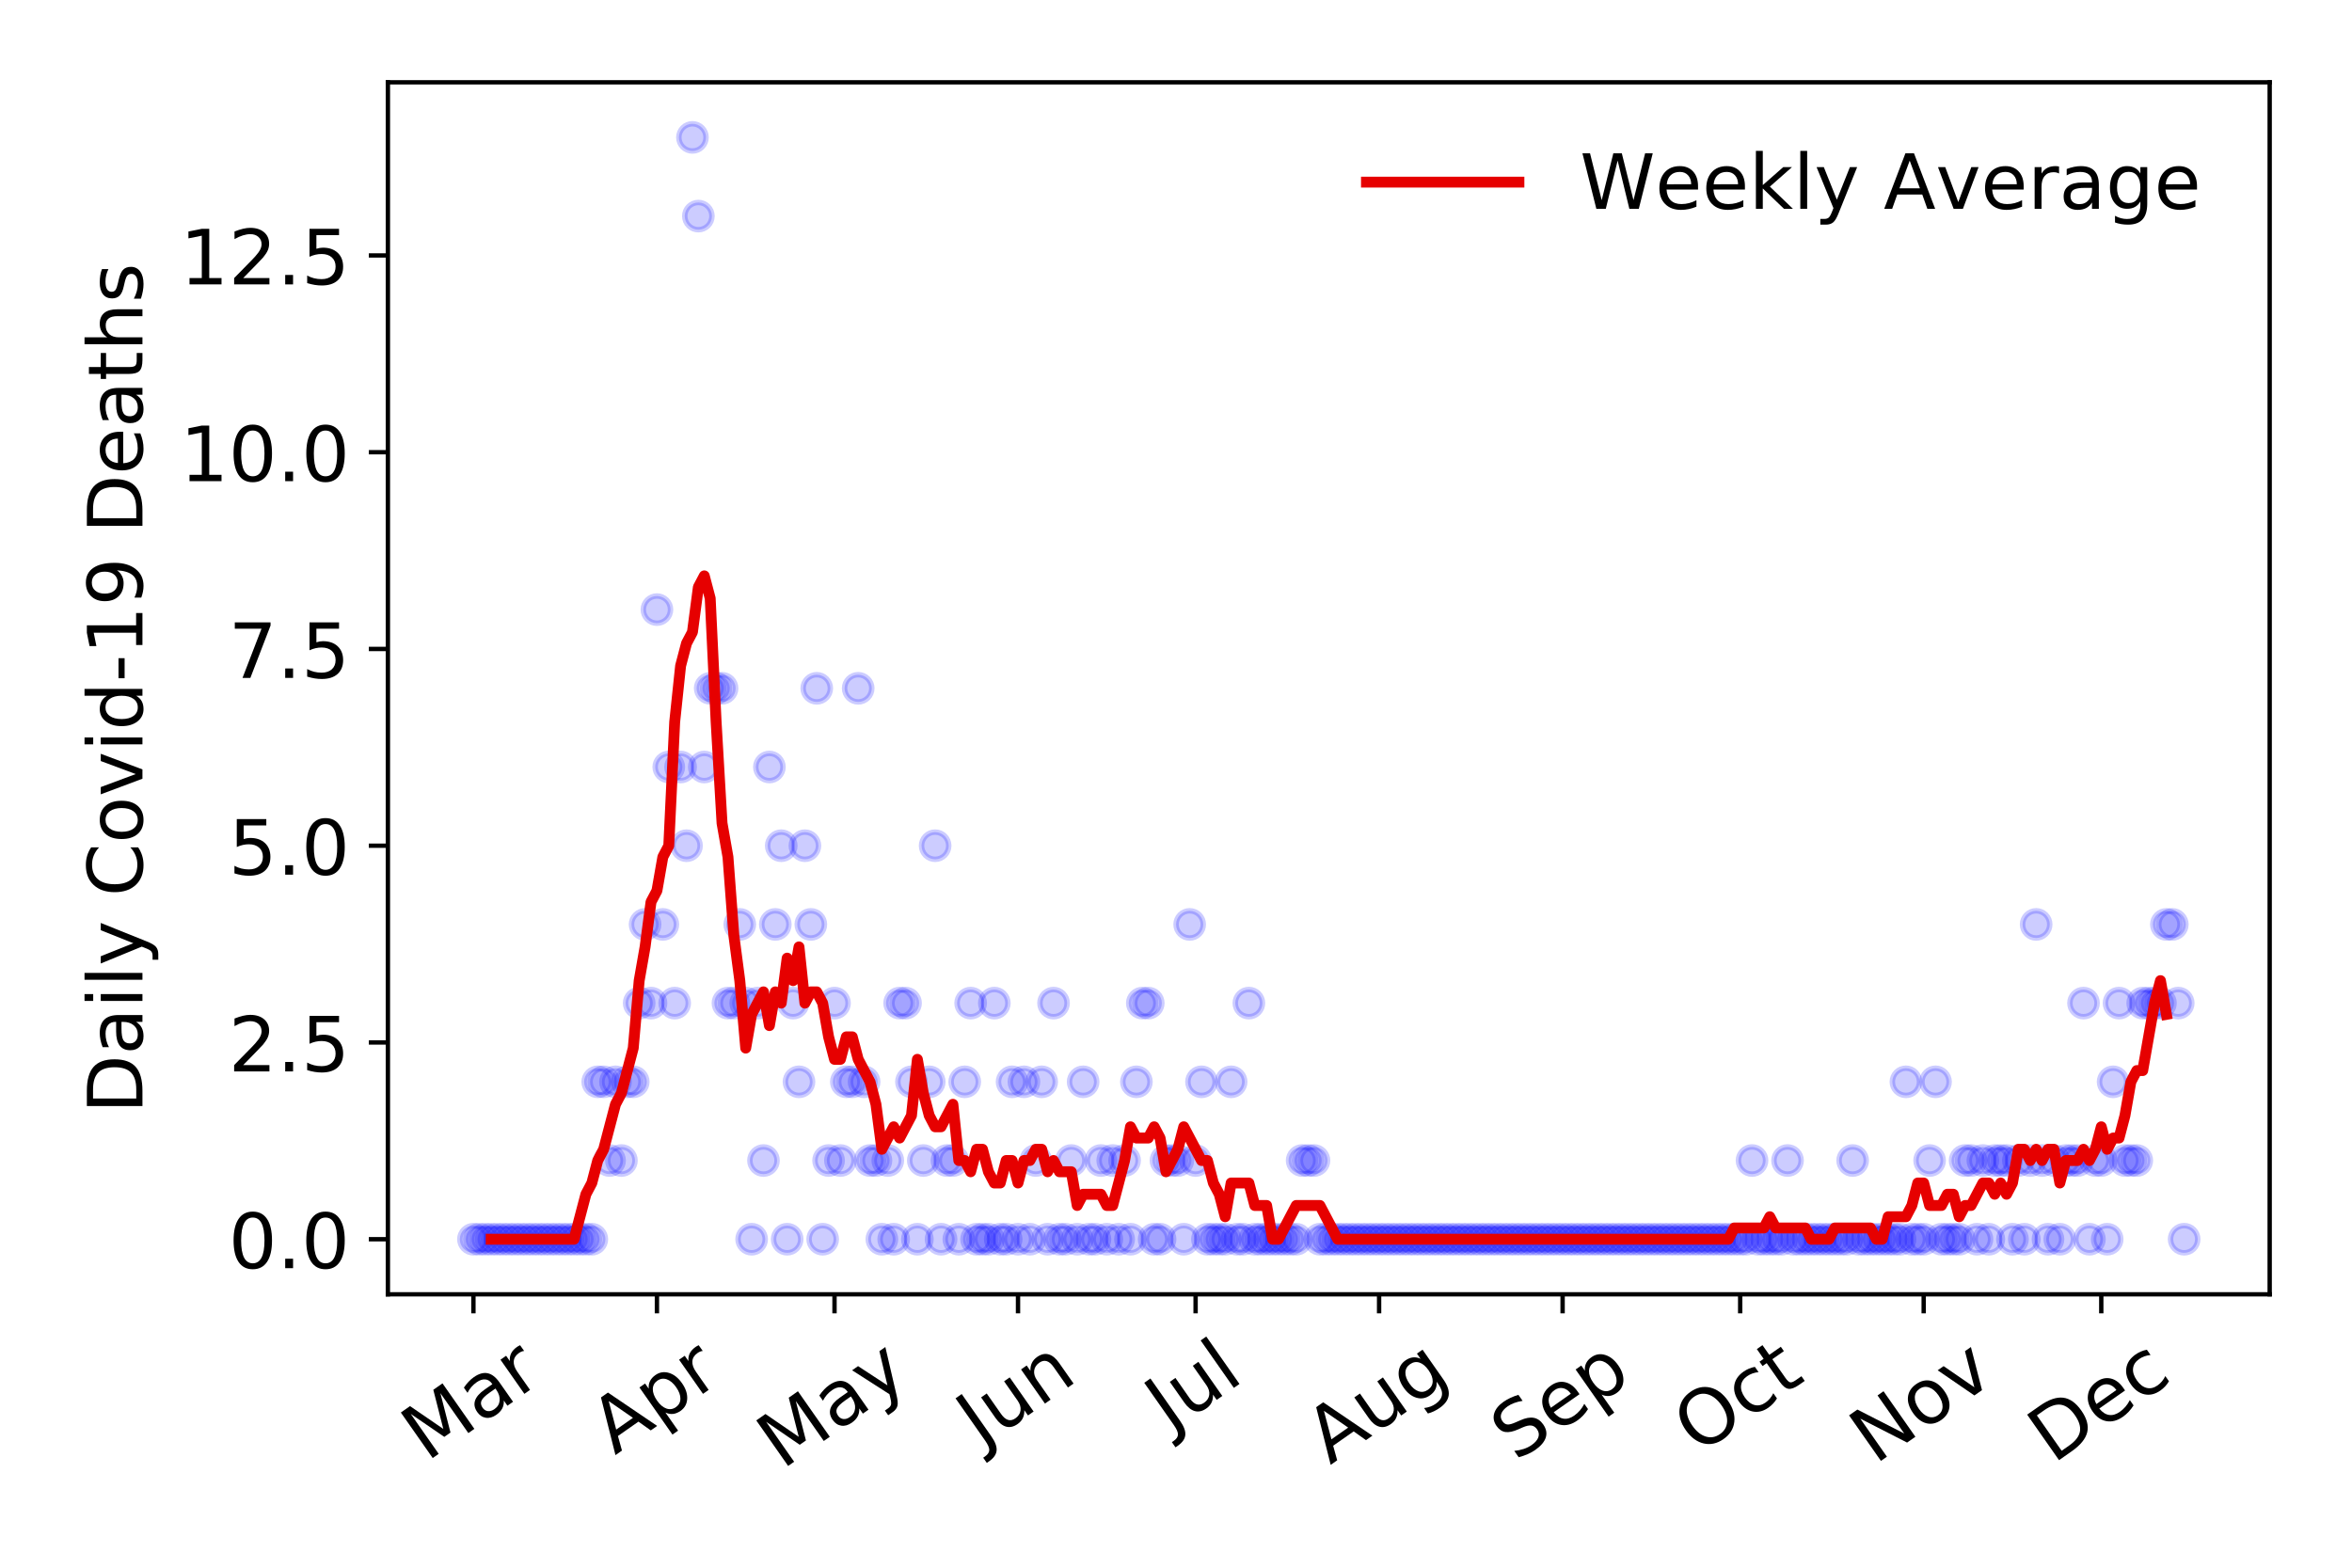 <?xml version="1.0" encoding="utf-8" standalone="no"?>
<!DOCTYPE svg PUBLIC "-//W3C//DTD SVG 1.1//EN"
  "http://www.w3.org/Graphics/SVG/1.1/DTD/svg11.dtd">
<!-- Created with matplotlib (https://matplotlib.org/) -->
<svg height="288pt" version="1.1" viewBox="0 0 432 288" width="432pt" xmlns="http://www.w3.org/2000/svg" xmlns:xlink="http://www.w3.org/1999/xlink">
 <defs>
  <style type="text/css">
*{stroke-linecap:butt;stroke-linejoin:round;}
  </style>
 </defs>
 <g id="figure_1">
  <g id="patch_1">
   <path d="M 0 288 
L 432 288 
L 432 0 
L 0 0 
z
" style="fill:#ffffff;"/>
  </g>
  <g id="axes_1">
   <g id="patch_2">
    <path d="M 71.245 237.778 
L 416.88 237.778 
L 416.88 15.12 
L 71.245 15.12 
z
" style="fill:#ffffff;"/>
   </g>
   <g id="matplotlib.axis_1">
    <g id="xtick_1">
     <g id="line2d_1">
      <defs>
       <path d="M 0 0 
L 0 3.5 
" id="mbfd278fddb" style="stroke:#000000;stroke-width:0.8;"/>
      </defs>
      <g>
       <use style="stroke:#000000;stroke-width:0.8;" x="86.956" xlink:href="#mbfd278fddb" y="237.778"/>
      </g>
     </g>
     <g id="text_1">
      <!-- Mar -->
      <defs>
       <path d="M 9.812 72.906 
L 24.516 72.906 
L 43.109 23.297 
L 61.812 72.906 
L 76.516 72.906 
L 76.516 0 
L 66.891 0 
L 66.891 64.016 
L 48.094 14.016 
L 38.188 14.016 
L 19.391 64.016 
L 19.391 0 
L 9.812 0 
z
" id="DejaVuSans-77"/>
       <path d="M 34.281 27.484 
Q 23.391 27.484 19.188 25 
Q 14.984 22.516 14.984 16.5 
Q 14.984 11.719 18.141 8.906 
Q 21.297 6.109 26.703 6.109 
Q 34.188 6.109 38.703 11.406 
Q 43.219 16.703 43.219 25.484 
L 43.219 27.484 
z
M 52.203 31.203 
L 52.203 0 
L 43.219 0 
L 43.219 8.297 
Q 40.141 3.328 35.547 0.953 
Q 30.953 -1.422 24.312 -1.422 
Q 15.922 -1.422 10.953 3.297 
Q 6 8.016 6 15.922 
Q 6 25.141 12.172 29.828 
Q 18.359 34.516 30.609 34.516 
L 43.219 34.516 
L 43.219 35.406 
Q 43.219 41.609 39.141 45 
Q 35.062 48.391 27.688 48.391 
Q 23 48.391 18.547 47.266 
Q 14.109 46.141 10.016 43.891 
L 10.016 52.203 
Q 14.938 54.109 19.578 55.047 
Q 24.219 56 28.609 56 
Q 40.484 56 46.344 49.844 
Q 52.203 43.703 52.203 31.203 
z
" id="DejaVuSans-97"/>
       <path d="M 41.109 46.297 
Q 39.594 47.172 37.812 47.578 
Q 36.031 48 33.891 48 
Q 26.266 48 22.188 43.047 
Q 18.109 38.094 18.109 28.812 
L 18.109 0 
L 9.078 0 
L 9.078 54.688 
L 18.109 54.688 
L 18.109 46.188 
Q 20.953 51.172 25.484 53.578 
Q 30.031 56 36.531 56 
Q 37.453 56 38.578 55.875 
Q 39.703 55.766 41.062 55.516 
z
" id="DejaVuSans-114"/>
      </defs>
      <g transform="translate(78.353 268.643)rotate(-35)scale(0.14 -0.14)">
       <use xlink:href="#DejaVuSans-77"/>
       <use x="86.279" xlink:href="#DejaVuSans-97"/>
       <use x="147.559" xlink:href="#DejaVuSans-114"/>
      </g>
     </g>
    </g>
    <g id="xtick_2">
     <g id="line2d_2">
      <g>
       <use style="stroke:#000000;stroke-width:0.8;" x="120.66" xlink:href="#mbfd278fddb" y="237.778"/>
      </g>
     </g>
     <g id="text_2">
      <!-- Apr -->
      <defs>
       <path d="M 34.188 63.188 
L 20.797 26.906 
L 47.609 26.906 
z
M 28.609 72.906 
L 39.797 72.906 
L 67.578 0 
L 57.328 0 
L 50.688 18.703 
L 17.828 18.703 
L 11.188 0 
L 0.781 0 
z
" id="DejaVuSans-65"/>
       <path d="M 18.109 8.203 
L 18.109 -20.797 
L 9.078 -20.797 
L 9.078 54.688 
L 18.109 54.688 
L 18.109 46.391 
Q 20.953 51.266 25.266 53.625 
Q 29.594 56 35.594 56 
Q 45.562 56 51.781 48.094 
Q 58.016 40.188 58.016 27.297 
Q 58.016 14.406 51.781 6.484 
Q 45.562 -1.422 35.594 -1.422 
Q 29.594 -1.422 25.266 0.953 
Q 20.953 3.328 18.109 8.203 
z
M 48.688 27.297 
Q 48.688 37.203 44.609 42.844 
Q 40.531 48.484 33.406 48.484 
Q 26.266 48.484 22.188 42.844 
Q 18.109 37.203 18.109 27.297 
Q 18.109 17.391 22.188 11.75 
Q 26.266 6.109 33.406 6.109 
Q 40.531 6.109 44.609 11.75 
Q 48.688 17.391 48.688 27.297 
z
" id="DejaVuSans-112"/>
      </defs>
      <g transform="translate(112.956 267.384)rotate(-35)scale(0.14 -0.14)">
       <use xlink:href="#DejaVuSans-65"/>
       <use x="68.408" xlink:href="#DejaVuSans-112"/>
       <use x="131.885" xlink:href="#DejaVuSans-114"/>
      </g>
     </g>
    </g>
    <g id="xtick_3">
     <g id="line2d_3">
      <g>
       <use style="stroke:#000000;stroke-width:0.8;" x="153.278" xlink:href="#mbfd278fddb" y="237.778"/>
      </g>
     </g>
     <g id="text_3">
      <!-- May -->
      <defs>
       <path d="M 32.172 -5.078 
Q 28.375 -14.844 24.75 -17.812 
Q 21.141 -20.797 15.094 -20.797 
L 7.906 -20.797 
L 7.906 -13.281 
L 13.188 -13.281 
Q 16.891 -13.281 18.938 -11.516 
Q 21 -9.766 23.484 -3.219 
L 25.094 0.875 
L 2.984 54.688 
L 12.5 54.688 
L 29.594 11.922 
L 46.688 54.688 
L 56.203 54.688 
z
" id="DejaVuSans-121"/>
      </defs>
      <g transform="translate(143.638 270.094)rotate(-35)scale(0.14 -0.14)">
       <use xlink:href="#DejaVuSans-77"/>
       <use x="86.279" xlink:href="#DejaVuSans-97"/>
       <use x="147.559" xlink:href="#DejaVuSans-121"/>
      </g>
     </g>
    </g>
    <g id="xtick_4">
     <g id="line2d_4">
      <g>
       <use style="stroke:#000000;stroke-width:0.8;" x="186.982" xlink:href="#mbfd278fddb" y="237.778"/>
      </g>
     </g>
     <g id="text_4">
      <!-- Jun -->
      <defs>
       <path d="M 9.812 72.906 
L 19.672 72.906 
L 19.672 5.078 
Q 19.672 -8.109 14.672 -14.062 
Q 9.672 -20.016 -1.422 -20.016 
L -5.172 -20.016 
L -5.172 -11.719 
L -2.094 -11.719 
Q 4.438 -11.719 7.125 -8.047 
Q 9.812 -4.391 9.812 5.078 
z
" id="DejaVuSans-74"/>
       <path d="M 8.5 21.578 
L 8.5 54.688 
L 17.484 54.688 
L 17.484 21.922 
Q 17.484 14.156 20.5 10.266 
Q 23.531 6.391 29.594 6.391 
Q 36.859 6.391 41.078 11.031 
Q 45.312 15.672 45.312 23.688 
L 45.312 54.688 
L 54.297 54.688 
L 54.297 0 
L 45.312 0 
L 45.312 8.406 
Q 42.047 3.422 37.719 1 
Q 33.406 -1.422 27.688 -1.422 
Q 18.266 -1.422 13.375 4.438 
Q 8.5 10.297 8.5 21.578 
z
M 31.109 56 
z
" id="DejaVuSans-117"/>
       <path d="M 54.891 33.016 
L 54.891 0 
L 45.906 0 
L 45.906 32.719 
Q 45.906 40.484 42.875 44.328 
Q 39.844 48.188 33.797 48.188 
Q 26.516 48.188 22.312 43.547 
Q 18.109 38.922 18.109 30.906 
L 18.109 0 
L 9.078 0 
L 9.078 54.688 
L 18.109 54.688 
L 18.109 46.188 
Q 21.344 51.125 25.703 53.562 
Q 30.078 56 35.797 56 
Q 45.219 56 50.047 50.172 
Q 54.891 44.344 54.891 33.016 
z
" id="DejaVuSans-110"/>
      </defs>
      <g transform="translate(180.238 266.039)rotate(-35)scale(0.14 -0.14)">
       <use xlink:href="#DejaVuSans-74"/>
       <use x="29.492" xlink:href="#DejaVuSans-117"/>
       <use x="92.871" xlink:href="#DejaVuSans-110"/>
      </g>
     </g>
    </g>
    <g id="xtick_5">
     <g id="line2d_5">
      <g>
       <use style="stroke:#000000;stroke-width:0.8;" x="219.6" xlink:href="#mbfd278fddb" y="237.778"/>
      </g>
     </g>
     <g id="text_5">
      <!-- Jul -->
      <defs>
       <path d="M 9.422 75.984 
L 18.406 75.984 
L 18.406 0 
L 9.422 0 
z
" id="DejaVuSans-108"/>
      </defs>
      <g transform="translate(214.897 263.181)rotate(-35)scale(0.14 -0.14)">
       <use xlink:href="#DejaVuSans-74"/>
       <use x="29.492" xlink:href="#DejaVuSans-117"/>
       <use x="92.871" xlink:href="#DejaVuSans-108"/>
      </g>
     </g>
    </g>
    <g id="xtick_6">
     <g id="line2d_6">
      <g>
       <use style="stroke:#000000;stroke-width:0.8;" x="253.304" xlink:href="#mbfd278fddb" y="237.778"/>
      </g>
     </g>
     <g id="text_6">
      <!-- Aug -->
      <defs>
       <path d="M 45.406 27.984 
Q 45.406 37.75 41.375 43.109 
Q 37.359 48.484 30.078 48.484 
Q 22.859 48.484 18.828 43.109 
Q 14.797 37.75 14.797 27.984 
Q 14.797 18.266 18.828 12.891 
Q 22.859 7.516 30.078 7.516 
Q 37.359 7.516 41.375 12.891 
Q 45.406 18.266 45.406 27.984 
z
M 54.391 6.781 
Q 54.391 -7.172 48.188 -13.984 
Q 42 -20.797 29.203 -20.797 
Q 24.469 -20.797 20.266 -20.094 
Q 16.062 -19.391 12.109 -17.922 
L 12.109 -9.188 
Q 16.062 -11.328 19.922 -12.344 
Q 23.781 -13.375 27.781 -13.375 
Q 36.625 -13.375 41.016 -8.766 
Q 45.406 -4.156 45.406 5.172 
L 45.406 9.625 
Q 42.625 4.781 38.281 2.391 
Q 33.938 0 27.875 0 
Q 17.828 0 11.672 7.656 
Q 5.516 15.328 5.516 27.984 
Q 5.516 40.672 11.672 48.328 
Q 17.828 56 27.875 56 
Q 33.938 56 38.281 53.609 
Q 42.625 51.219 45.406 46.391 
L 45.406 54.688 
L 54.391 54.688 
z
" id="DejaVuSans-103"/>
      </defs>
      <g transform="translate(244.323 269.172)rotate(-35)scale(0.14 -0.14)">
       <use xlink:href="#DejaVuSans-65"/>
       <use x="68.408" xlink:href="#DejaVuSans-117"/>
       <use x="131.787" xlink:href="#DejaVuSans-103"/>
      </g>
     </g>
    </g>
    <g id="xtick_7">
     <g id="line2d_7">
      <g>
       <use style="stroke:#000000;stroke-width:0.8;" x="287.009" xlink:href="#mbfd278fddb" y="237.778"/>
      </g>
     </g>
     <g id="text_7">
      <!-- Sep -->
      <defs>
       <path d="M 53.516 70.516 
L 53.516 60.891 
Q 47.906 63.578 42.922 64.891 
Q 37.938 66.219 33.297 66.219 
Q 25.25 66.219 20.875 63.094 
Q 16.5 59.969 16.5 54.203 
Q 16.5 49.359 19.406 46.891 
Q 22.312 44.438 30.422 42.922 
L 36.375 41.703 
Q 47.406 39.594 52.656 34.297 
Q 57.906 29 57.906 20.125 
Q 57.906 9.516 50.797 4.047 
Q 43.703 -1.422 29.984 -1.422 
Q 24.812 -1.422 18.969 -0.25 
Q 13.141 0.922 6.891 3.219 
L 6.891 13.375 
Q 12.891 10.016 18.656 8.297 
Q 24.422 6.594 29.984 6.594 
Q 38.422 6.594 43.016 9.906 
Q 47.609 13.234 47.609 19.391 
Q 47.609 24.75 44.312 27.781 
Q 41.016 30.812 33.5 32.328 
L 27.484 33.5 
Q 16.453 35.688 11.516 40.375 
Q 6.594 45.062 6.594 53.422 
Q 6.594 63.094 13.406 68.656 
Q 20.219 74.219 32.172 74.219 
Q 37.312 74.219 42.625 73.281 
Q 47.953 72.359 53.516 70.516 
z
" id="DejaVuSans-83"/>
       <path d="M 56.203 29.594 
L 56.203 25.203 
L 14.891 25.203 
Q 15.484 15.922 20.484 11.062 
Q 25.484 6.203 34.422 6.203 
Q 39.594 6.203 44.453 7.469 
Q 49.312 8.734 54.109 11.281 
L 54.109 2.781 
Q 49.266 0.734 44.188 -0.344 
Q 39.109 -1.422 33.891 -1.422 
Q 20.797 -1.422 13.156 6.188 
Q 5.516 13.812 5.516 26.812 
Q 5.516 40.234 12.766 48.109 
Q 20.016 56 32.328 56 
Q 43.359 56 49.781 48.891 
Q 56.203 41.797 56.203 29.594 
z
M 47.219 32.234 
Q 47.125 39.594 43.094 43.984 
Q 39.062 48.391 32.422 48.391 
Q 24.906 48.391 20.391 44.141 
Q 15.875 39.891 15.188 32.172 
z
" id="DejaVuSans-101"/>
      </defs>
      <g transform="translate(278.416 268.629)rotate(-35)scale(0.14 -0.14)">
       <use xlink:href="#DejaVuSans-83"/>
       <use x="63.477" xlink:href="#DejaVuSans-101"/>
       <use x="125" xlink:href="#DejaVuSans-112"/>
      </g>
     </g>
    </g>
    <g id="xtick_8">
     <g id="line2d_8">
      <g>
       <use style="stroke:#000000;stroke-width:0.8;" x="319.626" xlink:href="#mbfd278fddb" y="237.778"/>
      </g>
     </g>
     <g id="text_8">
      <!-- Oct -->
      <defs>
       <path d="M 39.406 66.219 
Q 28.656 66.219 22.328 58.203 
Q 16.016 50.203 16.016 36.375 
Q 16.016 22.609 22.328 14.594 
Q 28.656 6.594 39.406 6.594 
Q 50.141 6.594 56.422 14.594 
Q 62.703 22.609 62.703 36.375 
Q 62.703 50.203 56.422 58.203 
Q 50.141 66.219 39.406 66.219 
z
M 39.406 74.219 
Q 54.734 74.219 63.906 63.938 
Q 73.094 53.656 73.094 36.375 
Q 73.094 19.141 63.906 8.859 
Q 54.734 -1.422 39.406 -1.422 
Q 24.031 -1.422 14.812 8.828 
Q 5.609 19.094 5.609 36.375 
Q 5.609 53.656 14.812 63.938 
Q 24.031 74.219 39.406 74.219 
z
" id="DejaVuSans-79"/>
       <path d="M 48.781 52.594 
L 48.781 44.188 
Q 44.969 46.297 41.141 47.344 
Q 37.312 48.391 33.406 48.391 
Q 24.656 48.391 19.812 42.844 
Q 14.984 37.312 14.984 27.297 
Q 14.984 17.281 19.812 11.734 
Q 24.656 6.203 33.406 6.203 
Q 37.312 6.203 41.141 7.25 
Q 44.969 8.297 48.781 10.406 
L 48.781 2.094 
Q 45.016 0.344 40.984 -0.531 
Q 36.969 -1.422 32.422 -1.422 
Q 20.062 -1.422 12.781 6.344 
Q 5.516 14.109 5.516 27.297 
Q 5.516 40.672 12.859 48.328 
Q 20.219 56 33.016 56 
Q 37.156 56 41.109 55.141 
Q 45.062 54.297 48.781 52.594 
z
" id="DejaVuSans-99"/>
       <path d="M 18.312 70.219 
L 18.312 54.688 
L 36.812 54.688 
L 36.812 47.703 
L 18.312 47.703 
L 18.312 18.016 
Q 18.312 11.328 20.141 9.422 
Q 21.969 7.516 27.594 7.516 
L 36.812 7.516 
L 36.812 0 
L 27.594 0 
Q 17.188 0 13.234 3.875 
Q 9.281 7.766 9.281 18.016 
L 9.281 47.703 
L 2.688 47.703 
L 2.688 54.688 
L 9.281 54.688 
L 9.281 70.219 
z
" id="DejaVuSans-116"/>
      </defs>
      <g transform="translate(311.927 267.377)rotate(-35)scale(0.14 -0.14)">
       <use xlink:href="#DejaVuSans-79"/>
       <use x="78.711" xlink:href="#DejaVuSans-99"/>
       <use x="133.691" xlink:href="#DejaVuSans-116"/>
      </g>
     </g>
    </g>
    <g id="xtick_9">
     <g id="line2d_9">
      <g>
       <use style="stroke:#000000;stroke-width:0.8;" x="353.331" xlink:href="#mbfd278fddb" y="237.778"/>
      </g>
     </g>
     <g id="text_9">
      <!-- Nov -->
      <defs>
       <path d="M 9.812 72.906 
L 23.094 72.906 
L 55.422 11.922 
L 55.422 72.906 
L 64.984 72.906 
L 64.984 0 
L 51.703 0 
L 19.391 60.984 
L 19.391 0 
L 9.812 0 
z
" id="DejaVuSans-78"/>
       <path d="M 30.609 48.391 
Q 23.391 48.391 19.188 42.75 
Q 14.984 37.109 14.984 27.297 
Q 14.984 17.484 19.156 11.844 
Q 23.344 6.203 30.609 6.203 
Q 37.797 6.203 41.984 11.859 
Q 46.188 17.531 46.188 27.297 
Q 46.188 37.016 41.984 42.703 
Q 37.797 48.391 30.609 48.391 
z
M 30.609 56 
Q 42.328 56 49.016 48.375 
Q 55.719 40.766 55.719 27.297 
Q 55.719 13.875 49.016 6.219 
Q 42.328 -1.422 30.609 -1.422 
Q 18.844 -1.422 12.172 6.219 
Q 5.516 13.875 5.516 27.297 
Q 5.516 40.766 12.172 48.375 
Q 18.844 56 30.609 56 
z
" id="DejaVuSans-111"/>
       <path d="M 2.984 54.688 
L 12.5 54.688 
L 29.594 8.797 
L 46.688 54.688 
L 56.203 54.688 
L 35.688 0 
L 23.484 0 
z
" id="DejaVuSans-118"/>
      </defs>
      <g transform="translate(344.354 269.166)rotate(-35)scale(0.14 -0.14)">
       <use xlink:href="#DejaVuSans-78"/>
       <use x="74.805" xlink:href="#DejaVuSans-111"/>
       <use x="135.986" xlink:href="#DejaVuSans-118"/>
      </g>
     </g>
    </g>
    <g id="xtick_10">
     <g id="line2d_10">
      <g>
       <use style="stroke:#000000;stroke-width:0.8;" x="385.948" xlink:href="#mbfd278fddb" y="237.778"/>
      </g>
     </g>
     <g id="text_10">
      <!-- Dec -->
      <defs>
       <path d="M 19.672 64.797 
L 19.672 8.109 
L 31.594 8.109 
Q 46.688 8.109 53.688 14.938 
Q 60.688 21.781 60.688 36.531 
Q 60.688 51.172 53.688 57.984 
Q 46.688 64.797 31.594 64.797 
z
M 9.812 72.906 
L 30.078 72.906 
Q 51.266 72.906 61.172 64.094 
Q 71.094 55.281 71.094 36.531 
Q 71.094 17.672 61.125 8.828 
Q 51.172 0 30.078 0 
L 9.812 0 
z
" id="DejaVuSans-68"/>
      </defs>
      <g transform="translate(377.067 269.032)rotate(-35)scale(0.14 -0.14)">
       <use xlink:href="#DejaVuSans-68"/>
       <use x="77.002" xlink:href="#DejaVuSans-101"/>
       <use x="138.525" xlink:href="#DejaVuSans-99"/>
      </g>
     </g>
    </g>
   </g>
   <g id="matplotlib.axis_2">
    <g id="ytick_1">
     <g id="line2d_11">
      <defs>
       <path d="M 0 0 
L -3.5 0 
" id="m592e48fbb0" style="stroke:#000000;stroke-width:0.8;"/>
      </defs>
      <g>
       <use style="stroke:#000000;stroke-width:0.8;" x="71.245" xlink:href="#m592e48fbb0" y="227.657"/>
      </g>
     </g>
     <g id="text_11">
      <!-- 0.0 -->
      <defs>
       <path d="M 31.781 66.406 
Q 24.172 66.406 20.328 58.906 
Q 16.5 51.422 16.5 36.375 
Q 16.5 21.391 20.328 13.891 
Q 24.172 6.391 31.781 6.391 
Q 39.453 6.391 43.281 13.891 
Q 47.125 21.391 47.125 36.375 
Q 47.125 51.422 43.281 58.906 
Q 39.453 66.406 31.781 66.406 
z
M 31.781 74.219 
Q 44.047 74.219 50.516 64.516 
Q 56.984 54.828 56.984 36.375 
Q 56.984 17.969 50.516 8.266 
Q 44.047 -1.422 31.781 -1.422 
Q 19.531 -1.422 13.062 8.266 
Q 6.594 17.969 6.594 36.375 
Q 6.594 54.828 13.062 64.516 
Q 19.531 74.219 31.781 74.219 
z
" id="DejaVuSans-48"/>
       <path d="M 10.688 12.406 
L 21 12.406 
L 21 0 
L 10.688 0 
z
" id="DejaVuSans-46"/>
      </defs>
      <g transform="translate(41.981 232.976)scale(0.14 -0.14)">
       <use xlink:href="#DejaVuSans-48"/>
       <use x="63.623" xlink:href="#DejaVuSans-46"/>
       <use x="95.41" xlink:href="#DejaVuSans-48"/>
      </g>
     </g>
    </g>
    <g id="ytick_2">
     <g id="line2d_12">
      <g>
       <use style="stroke:#000000;stroke-width:0.8;" x="71.245" xlink:href="#m592e48fbb0" y="191.512"/>
      </g>
     </g>
     <g id="text_12">
      <!-- 2.5 -->
      <defs>
       <path d="M 19.188 8.297 
L 53.609 8.297 
L 53.609 0 
L 7.328 0 
L 7.328 8.297 
Q 12.938 14.109 22.625 23.891 
Q 32.328 33.688 34.812 36.531 
Q 39.547 41.844 41.422 45.531 
Q 43.312 49.219 43.312 52.781 
Q 43.312 58.594 39.234 62.25 
Q 35.156 65.922 28.609 65.922 
Q 23.969 65.922 18.812 64.312 
Q 13.672 62.703 7.812 59.422 
L 7.812 69.391 
Q 13.766 71.781 18.938 73 
Q 24.125 74.219 28.422 74.219 
Q 39.75 74.219 46.484 68.547 
Q 53.219 62.891 53.219 53.422 
Q 53.219 48.922 51.531 44.891 
Q 49.859 40.875 45.406 35.406 
Q 44.188 33.984 37.641 27.219 
Q 31.109 20.453 19.188 8.297 
z
" id="DejaVuSans-50"/>
       <path d="M 10.797 72.906 
L 49.516 72.906 
L 49.516 64.594 
L 19.828 64.594 
L 19.828 46.734 
Q 21.969 47.469 24.109 47.828 
Q 26.266 48.188 28.422 48.188 
Q 40.625 48.188 47.75 41.5 
Q 54.891 34.812 54.891 23.391 
Q 54.891 11.625 47.562 5.094 
Q 40.234 -1.422 26.906 -1.422 
Q 22.312 -1.422 17.547 -0.641 
Q 12.797 0.141 7.719 1.703 
L 7.719 11.625 
Q 12.109 9.234 16.797 8.062 
Q 21.484 6.891 26.703 6.891 
Q 35.156 6.891 40.078 11.328 
Q 45.016 15.766 45.016 23.391 
Q 45.016 31 40.078 35.438 
Q 35.156 39.891 26.703 39.891 
Q 22.75 39.891 18.812 39.016 
Q 14.891 38.141 10.797 36.281 
z
" id="DejaVuSans-53"/>
      </defs>
      <g transform="translate(41.981 196.83)scale(0.14 -0.14)">
       <use xlink:href="#DejaVuSans-50"/>
       <use x="63.623" xlink:href="#DejaVuSans-46"/>
       <use x="95.41" xlink:href="#DejaVuSans-53"/>
      </g>
     </g>
    </g>
    <g id="ytick_3">
     <g id="line2d_13">
      <g>
       <use style="stroke:#000000;stroke-width:0.8;" x="71.245" xlink:href="#m592e48fbb0" y="155.366"/>
      </g>
     </g>
     <g id="text_13">
      <!-- 5.0 -->
      <g transform="translate(41.981 160.685)scale(0.14 -0.14)">
       <use xlink:href="#DejaVuSans-53"/>
       <use x="63.623" xlink:href="#DejaVuSans-46"/>
       <use x="95.41" xlink:href="#DejaVuSans-48"/>
      </g>
     </g>
    </g>
    <g id="ytick_4">
     <g id="line2d_14">
      <g>
       <use style="stroke:#000000;stroke-width:0.8;" x="71.245" xlink:href="#m592e48fbb0" y="119.22"/>
      </g>
     </g>
     <g id="text_14">
      <!-- 7.5 -->
      <defs>
       <path d="M 8.203 72.906 
L 55.078 72.906 
L 55.078 68.703 
L 28.609 0 
L 18.312 0 
L 43.219 64.594 
L 8.203 64.594 
z
" id="DejaVuSans-55"/>
      </defs>
      <g transform="translate(41.981 124.539)scale(0.14 -0.14)">
       <use xlink:href="#DejaVuSans-55"/>
       <use x="63.623" xlink:href="#DejaVuSans-46"/>
       <use x="95.41" xlink:href="#DejaVuSans-53"/>
      </g>
     </g>
    </g>
    <g id="ytick_5">
     <g id="line2d_15">
      <g>
       <use style="stroke:#000000;stroke-width:0.8;" x="71.245" xlink:href="#m592e48fbb0" y="83.074"/>
      </g>
     </g>
     <g id="text_15">
      <!-- 10.0 -->
      <defs>
       <path d="M 12.406 8.297 
L 28.516 8.297 
L 28.516 63.922 
L 10.984 60.406 
L 10.984 69.391 
L 28.422 72.906 
L 38.281 72.906 
L 38.281 8.297 
L 54.391 8.297 
L 54.391 0 
L 12.406 0 
z
" id="DejaVuSans-49"/>
      </defs>
      <g transform="translate(33.073 88.393)scale(0.14 -0.14)">
       <use xlink:href="#DejaVuSans-49"/>
       <use x="63.623" xlink:href="#DejaVuSans-48"/>
       <use x="127.246" xlink:href="#DejaVuSans-46"/>
       <use x="159.033" xlink:href="#DejaVuSans-48"/>
      </g>
     </g>
    </g>
    <g id="ytick_6">
     <g id="line2d_16">
      <g>
       <use style="stroke:#000000;stroke-width:0.8;" x="71.245" xlink:href="#m592e48fbb0" y="46.928"/>
      </g>
     </g>
     <g id="text_16">
      <!-- 12.5 -->
      <g transform="translate(33.073 52.247)scale(0.14 -0.14)">
       <use xlink:href="#DejaVuSans-49"/>
       <use x="63.623" xlink:href="#DejaVuSans-50"/>
       <use x="127.246" xlink:href="#DejaVuSans-46"/>
       <use x="159.033" xlink:href="#DejaVuSans-53"/>
      </g>
     </g>
    </g>
    <g id="text_17">
     <!-- Daily Covid-19 Deaths -->
     <defs>
      <path d="M 9.422 54.688 
L 18.406 54.688 
L 18.406 0 
L 9.422 0 
z
M 9.422 75.984 
L 18.406 75.984 
L 18.406 64.594 
L 9.422 64.594 
z
" id="DejaVuSans-105"/>
      <path id="DejaVuSans-32"/>
      <path d="M 64.406 67.281 
L 64.406 56.891 
Q 59.422 61.531 53.781 63.812 
Q 48.141 66.109 41.797 66.109 
Q 29.297 66.109 22.656 58.469 
Q 16.016 50.828 16.016 36.375 
Q 16.016 21.969 22.656 14.328 
Q 29.297 6.688 41.797 6.688 
Q 48.141 6.688 53.781 8.984 
Q 59.422 11.281 64.406 15.922 
L 64.406 5.609 
Q 59.234 2.094 53.438 0.328 
Q 47.656 -1.422 41.219 -1.422 
Q 24.656 -1.422 15.125 8.703 
Q 5.609 18.844 5.609 36.375 
Q 5.609 53.953 15.125 64.078 
Q 24.656 74.219 41.219 74.219 
Q 47.75 74.219 53.531 72.484 
Q 59.328 70.75 64.406 67.281 
z
" id="DejaVuSans-67"/>
      <path d="M 45.406 46.391 
L 45.406 75.984 
L 54.391 75.984 
L 54.391 0 
L 45.406 0 
L 45.406 8.203 
Q 42.578 3.328 38.25 0.953 
Q 33.938 -1.422 27.875 -1.422 
Q 17.969 -1.422 11.734 6.484 
Q 5.516 14.406 5.516 27.297 
Q 5.516 40.188 11.734 48.094 
Q 17.969 56 27.875 56 
Q 33.938 56 38.25 53.625 
Q 42.578 51.266 45.406 46.391 
z
M 14.797 27.297 
Q 14.797 17.391 18.875 11.75 
Q 22.953 6.109 30.078 6.109 
Q 37.203 6.109 41.297 11.75 
Q 45.406 17.391 45.406 27.297 
Q 45.406 37.203 41.297 42.844 
Q 37.203 48.484 30.078 48.484 
Q 22.953 48.484 18.875 42.844 
Q 14.797 37.203 14.797 27.297 
z
" id="DejaVuSans-100"/>
      <path d="M 4.891 31.391 
L 31.203 31.391 
L 31.203 23.391 
L 4.891 23.391 
z
" id="DejaVuSans-45"/>
      <path d="M 10.984 1.516 
L 10.984 10.5 
Q 14.703 8.734 18.5 7.812 
Q 22.312 6.891 25.984 6.891 
Q 35.75 6.891 40.891 13.453 
Q 46.047 20.016 46.781 33.406 
Q 43.953 29.203 39.594 26.953 
Q 35.25 24.703 29.984 24.703 
Q 19.047 24.703 12.672 31.312 
Q 6.297 37.938 6.297 49.422 
Q 6.297 60.641 12.938 67.422 
Q 19.578 74.219 30.609 74.219 
Q 43.266 74.219 49.922 64.516 
Q 56.594 54.828 56.594 36.375 
Q 56.594 19.141 48.406 8.859 
Q 40.234 -1.422 26.422 -1.422 
Q 22.703 -1.422 18.891 -0.688 
Q 15.094 0.047 10.984 1.516 
z
M 30.609 32.422 
Q 37.25 32.422 41.125 36.953 
Q 45.016 41.5 45.016 49.422 
Q 45.016 57.281 41.125 61.844 
Q 37.25 66.406 30.609 66.406 
Q 23.969 66.406 20.094 61.844 
Q 16.219 57.281 16.219 49.422 
Q 16.219 41.5 20.094 36.953 
Q 23.969 32.422 30.609 32.422 
z
" id="DejaVuSans-57"/>
      <path d="M 54.891 33.016 
L 54.891 0 
L 45.906 0 
L 45.906 32.719 
Q 45.906 40.484 42.875 44.328 
Q 39.844 48.188 33.797 48.188 
Q 26.516 48.188 22.312 43.547 
Q 18.109 38.922 18.109 30.906 
L 18.109 0 
L 9.078 0 
L 9.078 75.984 
L 18.109 75.984 
L 18.109 46.188 
Q 21.344 51.125 25.703 53.562 
Q 30.078 56 35.797 56 
Q 45.219 56 50.047 50.172 
Q 54.891 44.344 54.891 33.016 
z
" id="DejaVuSans-104"/>
      <path d="M 44.281 53.078 
L 44.281 44.578 
Q 40.484 46.531 36.375 47.5 
Q 32.281 48.484 27.875 48.484 
Q 21.188 48.484 17.844 46.438 
Q 14.5 44.391 14.5 40.281 
Q 14.5 37.156 16.891 35.375 
Q 19.281 33.594 26.516 31.984 
L 29.594 31.297 
Q 39.156 29.25 43.188 25.516 
Q 47.219 21.781 47.219 15.094 
Q 47.219 7.469 41.188 3.016 
Q 35.156 -1.422 24.609 -1.422 
Q 20.219 -1.422 15.453 -0.562 
Q 10.688 0.297 5.422 2 
L 5.422 11.281 
Q 10.406 8.688 15.234 7.391 
Q 20.062 6.109 24.812 6.109 
Q 31.156 6.109 34.562 8.281 
Q 37.984 10.453 37.984 14.406 
Q 37.984 18.062 35.516 20.016 
Q 33.062 21.969 24.703 23.781 
L 21.578 24.516 
Q 13.234 26.266 9.516 29.906 
Q 5.812 33.547 5.812 39.891 
Q 5.812 47.609 11.281 51.797 
Q 16.75 56 26.812 56 
Q 31.781 56 36.172 55.266 
Q 40.578 54.547 44.281 53.078 
z
" id="DejaVuSans-115"/>
     </defs>
     <g transform="translate(26.162 204.56)rotate(-90)scale(0.14 -0.14)">
      <use xlink:href="#DejaVuSans-68"/>
      <use x="77.002" xlink:href="#DejaVuSans-97"/>
      <use x="138.281" xlink:href="#DejaVuSans-105"/>
      <use x="166.064" xlink:href="#DejaVuSans-108"/>
      <use x="193.848" xlink:href="#DejaVuSans-121"/>
      <use x="253.027" xlink:href="#DejaVuSans-32"/>
      <use x="284.814" xlink:href="#DejaVuSans-67"/>
      <use x="354.639" xlink:href="#DejaVuSans-111"/>
      <use x="415.82" xlink:href="#DejaVuSans-118"/>
      <use x="475" xlink:href="#DejaVuSans-105"/>
      <use x="502.783" xlink:href="#DejaVuSans-100"/>
      <use x="566.26" xlink:href="#DejaVuSans-45"/>
      <use x="602.344" xlink:href="#DejaVuSans-49"/>
      <use x="665.967" xlink:href="#DejaVuSans-57"/>
      <use x="729.59" xlink:href="#DejaVuSans-32"/>
      <use x="761.377" xlink:href="#DejaVuSans-68"/>
      <use x="838.379" xlink:href="#DejaVuSans-101"/>
      <use x="899.902" xlink:href="#DejaVuSans-97"/>
      <use x="961.182" xlink:href="#DejaVuSans-116"/>
      <use x="1000.391" xlink:href="#DejaVuSans-104"/>
      <use x="1063.77" xlink:href="#DejaVuSans-115"/>
     </g>
    </g>
   </g>
   <g id="line2d_17">
    <defs>
     <path d="M 0 2.5 
C 0.663 2.5 1.299 2.237 1.768 1.768 
C 2.237 1.299 2.5 0.663 2.5 0 
C 2.5 -0.663 2.237 -1.299 1.768 -1.768 
C 1.299 -2.237 0.663 -2.5 0 -2.5 
C -0.663 -2.5 -1.299 -2.237 -1.768 -1.768 
C -2.237 -1.299 -2.5 -0.663 -2.5 0 
C -2.5 0.663 -2.237 1.299 -1.768 1.768 
C -1.299 2.237 -0.663 2.5 0 2.5 
z
" id="m93758659fd" style="stroke:#0000ff;stroke-opacity:0.2;"/>
    </defs>
    <g clip-path="url(#pc5d75bc91d)">
     <use style="fill:#0000ff;fill-opacity:0.2;stroke:#0000ff;stroke-opacity:0.2;" x="86.956" xlink:href="#m93758659fd" y="227.657"/>
     <use style="fill:#0000ff;fill-opacity:0.2;stroke:#0000ff;stroke-opacity:0.2;" x="88.043" xlink:href="#m93758659fd" y="227.657"/>
     <use style="fill:#0000ff;fill-opacity:0.2;stroke:#0000ff;stroke-opacity:0.2;" x="89.13" xlink:href="#m93758659fd" y="227.657"/>
     <use style="fill:#0000ff;fill-opacity:0.2;stroke:#0000ff;stroke-opacity:0.2;" x="90.217" xlink:href="#m93758659fd" y="227.657"/>
     <use style="fill:#0000ff;fill-opacity:0.2;stroke:#0000ff;stroke-opacity:0.2;" x="91.305" xlink:href="#m93758659fd" y="227.657"/>
     <use style="fill:#0000ff;fill-opacity:0.2;stroke:#0000ff;stroke-opacity:0.2;" x="92.392" xlink:href="#m93758659fd" y="227.657"/>
     <use style="fill:#0000ff;fill-opacity:0.2;stroke:#0000ff;stroke-opacity:0.2;" x="93.479" xlink:href="#m93758659fd" y="227.657"/>
     <use style="fill:#0000ff;fill-opacity:0.2;stroke:#0000ff;stroke-opacity:0.2;" x="94.566" xlink:href="#m93758659fd" y="227.657"/>
     <use style="fill:#0000ff;fill-opacity:0.2;stroke:#0000ff;stroke-opacity:0.2;" x="95.654" xlink:href="#m93758659fd" y="227.657"/>
     <use style="fill:#0000ff;fill-opacity:0.2;stroke:#0000ff;stroke-opacity:0.2;" x="96.741" xlink:href="#m93758659fd" y="227.657"/>
     <use style="fill:#0000ff;fill-opacity:0.2;stroke:#0000ff;stroke-opacity:0.2;" x="97.828" xlink:href="#m93758659fd" y="227.657"/>
     <use style="fill:#0000ff;fill-opacity:0.2;stroke:#0000ff;stroke-opacity:0.2;" x="98.915" xlink:href="#m93758659fd" y="227.657"/>
     <use style="fill:#0000ff;fill-opacity:0.2;stroke:#0000ff;stroke-opacity:0.2;" x="100.003" xlink:href="#m93758659fd" y="227.657"/>
     <use style="fill:#0000ff;fill-opacity:0.2;stroke:#0000ff;stroke-opacity:0.2;" x="101.09" xlink:href="#m93758659fd" y="227.657"/>
     <use style="fill:#0000ff;fill-opacity:0.2;stroke:#0000ff;stroke-opacity:0.2;" x="102.177" xlink:href="#m93758659fd" y="227.657"/>
     <use style="fill:#0000ff;fill-opacity:0.2;stroke:#0000ff;stroke-opacity:0.2;" x="103.264" xlink:href="#m93758659fd" y="227.657"/>
     <use style="fill:#0000ff;fill-opacity:0.2;stroke:#0000ff;stroke-opacity:0.2;" x="104.352" xlink:href="#m93758659fd" y="227.657"/>
     <use style="fill:#0000ff;fill-opacity:0.2;stroke:#0000ff;stroke-opacity:0.2;" x="105.439" xlink:href="#m93758659fd" y="227.657"/>
     <use style="fill:#0000ff;fill-opacity:0.2;stroke:#0000ff;stroke-opacity:0.2;" x="106.526" xlink:href="#m93758659fd" y="227.657"/>
     <use style="fill:#0000ff;fill-opacity:0.2;stroke:#0000ff;stroke-opacity:0.2;" x="107.613" xlink:href="#m93758659fd" y="227.657"/>
     <use style="fill:#0000ff;fill-opacity:0.2;stroke:#0000ff;stroke-opacity:0.2;" x="108.701" xlink:href="#m93758659fd" y="227.657"/>
     <use style="fill:#0000ff;fill-opacity:0.2;stroke:#0000ff;stroke-opacity:0.2;" x="109.788" xlink:href="#m93758659fd" y="198.741"/>
     <use style="fill:#0000ff;fill-opacity:0.2;stroke:#0000ff;stroke-opacity:0.2;" x="110.875" xlink:href="#m93758659fd" y="198.741"/>
     <use style="fill:#0000ff;fill-opacity:0.2;stroke:#0000ff;stroke-opacity:0.2;" x="111.962" xlink:href="#m93758659fd" y="213.199"/>
     <use style="fill:#0000ff;fill-opacity:0.2;stroke:#0000ff;stroke-opacity:0.2;" x="113.05" xlink:href="#m93758659fd" y="198.741"/>
     <use style="fill:#0000ff;fill-opacity:0.2;stroke:#0000ff;stroke-opacity:0.2;" x="114.137" xlink:href="#m93758659fd" y="213.199"/>
     <use style="fill:#0000ff;fill-opacity:0.2;stroke:#0000ff;stroke-opacity:0.2;" x="115.224" xlink:href="#m93758659fd" y="198.741"/>
     <use style="fill:#0000ff;fill-opacity:0.2;stroke:#0000ff;stroke-opacity:0.2;" x="116.311" xlink:href="#m93758659fd" y="198.741"/>
     <use style="fill:#0000ff;fill-opacity:0.2;stroke:#0000ff;stroke-opacity:0.2;" x="117.399" xlink:href="#m93758659fd" y="184.282"/>
     <use style="fill:#0000ff;fill-opacity:0.2;stroke:#0000ff;stroke-opacity:0.2;" x="118.486" xlink:href="#m93758659fd" y="169.824"/>
     <use style="fill:#0000ff;fill-opacity:0.2;stroke:#0000ff;stroke-opacity:0.2;" x="119.573" xlink:href="#m93758659fd" y="184.282"/>
     <use style="fill:#0000ff;fill-opacity:0.2;stroke:#0000ff;stroke-opacity:0.2;" x="120.66" xlink:href="#m93758659fd" y="111.991"/>
     <use style="fill:#0000ff;fill-opacity:0.2;stroke:#0000ff;stroke-opacity:0.2;" x="121.748" xlink:href="#m93758659fd" y="169.824"/>
     <use style="fill:#0000ff;fill-opacity:0.2;stroke:#0000ff;stroke-opacity:0.2;" x="122.835" xlink:href="#m93758659fd" y="140.907"/>
     <use style="fill:#0000ff;fill-opacity:0.2;stroke:#0000ff;stroke-opacity:0.2;" x="123.922" xlink:href="#m93758659fd" y="184.282"/>
     <use style="fill:#0000ff;fill-opacity:0.2;stroke:#0000ff;stroke-opacity:0.2;" x="125.009" xlink:href="#m93758659fd" y="140.907"/>
     <use style="fill:#0000ff;fill-opacity:0.2;stroke:#0000ff;stroke-opacity:0.2;" x="126.096" xlink:href="#m93758659fd" y="155.366"/>
     <use style="fill:#0000ff;fill-opacity:0.2;stroke:#0000ff;stroke-opacity:0.2;" x="127.184" xlink:href="#m93758659fd" y="25.241"/>
     <use style="fill:#0000ff;fill-opacity:0.2;stroke:#0000ff;stroke-opacity:0.2;" x="128.271" xlink:href="#m93758659fd" y="39.699"/>
     <use style="fill:#0000ff;fill-opacity:0.2;stroke:#0000ff;stroke-opacity:0.2;" x="129.358" xlink:href="#m93758659fd" y="140.907"/>
     <use style="fill:#0000ff;fill-opacity:0.2;stroke:#0000ff;stroke-opacity:0.2;" x="130.445" xlink:href="#m93758659fd" y="126.449"/>
     <use style="fill:#0000ff;fill-opacity:0.2;stroke:#0000ff;stroke-opacity:0.2;" x="131.533" xlink:href="#m93758659fd" y="126.449"/>
     <use style="fill:#0000ff;fill-opacity:0.2;stroke:#0000ff;stroke-opacity:0.2;" x="132.62" xlink:href="#m93758659fd" y="126.449"/>
     <use style="fill:#0000ff;fill-opacity:0.2;stroke:#0000ff;stroke-opacity:0.2;" x="133.707" xlink:href="#m93758659fd" y="184.282"/>
     <use style="fill:#0000ff;fill-opacity:0.2;stroke:#0000ff;stroke-opacity:0.2;" x="134.794" xlink:href="#m93758659fd" y="184.282"/>
     <use style="fill:#0000ff;fill-opacity:0.2;stroke:#0000ff;stroke-opacity:0.2;" x="135.882" xlink:href="#m93758659fd" y="169.824"/>
     <use style="fill:#0000ff;fill-opacity:0.2;stroke:#0000ff;stroke-opacity:0.2;" x="136.969" xlink:href="#m93758659fd" y="184.282"/>
     <use style="fill:#0000ff;fill-opacity:0.2;stroke:#0000ff;stroke-opacity:0.2;" x="138.056" xlink:href="#m93758659fd" y="227.657"/>
     <use style="fill:#0000ff;fill-opacity:0.2;stroke:#0000ff;stroke-opacity:0.2;" x="139.143" xlink:href="#m93758659fd" y="184.282"/>
     <use style="fill:#0000ff;fill-opacity:0.2;stroke:#0000ff;stroke-opacity:0.2;" x="140.231" xlink:href="#m93758659fd" y="213.199"/>
     <use style="fill:#0000ff;fill-opacity:0.2;stroke:#0000ff;stroke-opacity:0.2;" x="141.318" xlink:href="#m93758659fd" y="140.907"/>
     <use style="fill:#0000ff;fill-opacity:0.2;stroke:#0000ff;stroke-opacity:0.2;" x="142.405" xlink:href="#m93758659fd" y="169.824"/>
     <use style="fill:#0000ff;fill-opacity:0.2;stroke:#0000ff;stroke-opacity:0.2;" x="143.492" xlink:href="#m93758659fd" y="155.366"/>
     <use style="fill:#0000ff;fill-opacity:0.2;stroke:#0000ff;stroke-opacity:0.2;" x="144.58" xlink:href="#m93758659fd" y="227.657"/>
     <use style="fill:#0000ff;fill-opacity:0.2;stroke:#0000ff;stroke-opacity:0.2;" x="145.667" xlink:href="#m93758659fd" y="184.282"/>
     <use style="fill:#0000ff;fill-opacity:0.2;stroke:#0000ff;stroke-opacity:0.2;" x="146.754" xlink:href="#m93758659fd" y="198.741"/>
     <use style="fill:#0000ff;fill-opacity:0.2;stroke:#0000ff;stroke-opacity:0.2;" x="147.841" xlink:href="#m93758659fd" y="155.366"/>
     <use style="fill:#0000ff;fill-opacity:0.2;stroke:#0000ff;stroke-opacity:0.2;" x="148.929" xlink:href="#m93758659fd" y="169.824"/>
     <use style="fill:#0000ff;fill-opacity:0.2;stroke:#0000ff;stroke-opacity:0.2;" x="150.016" xlink:href="#m93758659fd" y="126.449"/>
     <use style="fill:#0000ff;fill-opacity:0.2;stroke:#0000ff;stroke-opacity:0.2;" x="151.103" xlink:href="#m93758659fd" y="227.657"/>
     <use style="fill:#0000ff;fill-opacity:0.2;stroke:#0000ff;stroke-opacity:0.2;" x="152.19" xlink:href="#m93758659fd" y="213.199"/>
     <use style="fill:#0000ff;fill-opacity:0.2;stroke:#0000ff;stroke-opacity:0.2;" x="153.278" xlink:href="#m93758659fd" y="184.282"/>
     <use style="fill:#0000ff;fill-opacity:0.2;stroke:#0000ff;stroke-opacity:0.2;" x="154.365" xlink:href="#m93758659fd" y="213.199"/>
     <use style="fill:#0000ff;fill-opacity:0.2;stroke:#0000ff;stroke-opacity:0.2;" x="155.452" xlink:href="#m93758659fd" y="198.741"/>
     <use style="fill:#0000ff;fill-opacity:0.2;stroke:#0000ff;stroke-opacity:0.2;" x="156.539" xlink:href="#m93758659fd" y="198.741"/>
     <use style="fill:#0000ff;fill-opacity:0.2;stroke:#0000ff;stroke-opacity:0.2;" x="157.627" xlink:href="#m93758659fd" y="126.449"/>
     <use style="fill:#0000ff;fill-opacity:0.2;stroke:#0000ff;stroke-opacity:0.2;" x="158.714" xlink:href="#m93758659fd" y="198.741"/>
     <use style="fill:#0000ff;fill-opacity:0.2;stroke:#0000ff;stroke-opacity:0.2;" x="159.801" xlink:href="#m93758659fd" y="213.199"/>
     <use style="fill:#0000ff;fill-opacity:0.2;stroke:#0000ff;stroke-opacity:0.2;" x="160.888" xlink:href="#m93758659fd" y="213.199"/>
     <use style="fill:#0000ff;fill-opacity:0.2;stroke:#0000ff;stroke-opacity:0.2;" x="161.976" xlink:href="#m93758659fd" y="227.657"/>
     <use style="fill:#0000ff;fill-opacity:0.2;stroke:#0000ff;stroke-opacity:0.2;" x="163.063" xlink:href="#m93758659fd" y="213.199"/>
     <use style="fill:#0000ff;fill-opacity:0.2;stroke:#0000ff;stroke-opacity:0.2;" x="164.15" xlink:href="#m93758659fd" y="227.657"/>
     <use style="fill:#0000ff;fill-opacity:0.2;stroke:#0000ff;stroke-opacity:0.2;" x="165.237" xlink:href="#m93758659fd" y="184.282"/>
     <use style="fill:#0000ff;fill-opacity:0.2;stroke:#0000ff;stroke-opacity:0.2;" x="166.325" xlink:href="#m93758659fd" y="184.282"/>
     <use style="fill:#0000ff;fill-opacity:0.2;stroke:#0000ff;stroke-opacity:0.2;" x="167.412" xlink:href="#m93758659fd" y="198.741"/>
     <use style="fill:#0000ff;fill-opacity:0.2;stroke:#0000ff;stroke-opacity:0.2;" x="168.499" xlink:href="#m93758659fd" y="227.657"/>
     <use style="fill:#0000ff;fill-opacity:0.2;stroke:#0000ff;stroke-opacity:0.2;" x="169.586" xlink:href="#m93758659fd" y="213.199"/>
     <use style="fill:#0000ff;fill-opacity:0.2;stroke:#0000ff;stroke-opacity:0.2;" x="170.674" xlink:href="#m93758659fd" y="198.741"/>
     <use style="fill:#0000ff;fill-opacity:0.2;stroke:#0000ff;stroke-opacity:0.2;" x="171.761" xlink:href="#m93758659fd" y="155.366"/>
     <use style="fill:#0000ff;fill-opacity:0.2;stroke:#0000ff;stroke-opacity:0.2;" x="172.848" xlink:href="#m93758659fd" y="227.657"/>
     <use style="fill:#0000ff;fill-opacity:0.2;stroke:#0000ff;stroke-opacity:0.2;" x="173.935" xlink:href="#m93758659fd" y="213.199"/>
     <use style="fill:#0000ff;fill-opacity:0.2;stroke:#0000ff;stroke-opacity:0.2;" x="175.022" xlink:href="#m93758659fd" y="213.199"/>
     <use style="fill:#0000ff;fill-opacity:0.2;stroke:#0000ff;stroke-opacity:0.2;" x="176.11" xlink:href="#m93758659fd" y="227.657"/>
     <use style="fill:#0000ff;fill-opacity:0.2;stroke:#0000ff;stroke-opacity:0.2;" x="177.197" xlink:href="#m93758659fd" y="198.741"/>
     <use style="fill:#0000ff;fill-opacity:0.2;stroke:#0000ff;stroke-opacity:0.2;" x="178.284" xlink:href="#m93758659fd" y="184.282"/>
     <use style="fill:#0000ff;fill-opacity:0.2;stroke:#0000ff;stroke-opacity:0.2;" x="179.371" xlink:href="#m93758659fd" y="227.657"/>
     <use style="fill:#0000ff;fill-opacity:0.2;stroke:#0000ff;stroke-opacity:0.2;" x="180.459" xlink:href="#m93758659fd" y="227.657"/>
     <use style="fill:#0000ff;fill-opacity:0.2;stroke:#0000ff;stroke-opacity:0.2;" x="181.546" xlink:href="#m93758659fd" y="227.657"/>
     <use style="fill:#0000ff;fill-opacity:0.2;stroke:#0000ff;stroke-opacity:0.2;" x="182.633" xlink:href="#m93758659fd" y="184.282"/>
     <use style="fill:#0000ff;fill-opacity:0.2;stroke:#0000ff;stroke-opacity:0.2;" x="183.72" xlink:href="#m93758659fd" y="227.657"/>
     <use style="fill:#0000ff;fill-opacity:0.2;stroke:#0000ff;stroke-opacity:0.2;" x="184.808" xlink:href="#m93758659fd" y="227.657"/>
     <use style="fill:#0000ff;fill-opacity:0.2;stroke:#0000ff;stroke-opacity:0.2;" x="185.895" xlink:href="#m93758659fd" y="198.741"/>
     <use style="fill:#0000ff;fill-opacity:0.2;stroke:#0000ff;stroke-opacity:0.2;" x="186.982" xlink:href="#m93758659fd" y="227.657"/>
     <use style="fill:#0000ff;fill-opacity:0.2;stroke:#0000ff;stroke-opacity:0.2;" x="188.069" xlink:href="#m93758659fd" y="198.741"/>
     <use style="fill:#0000ff;fill-opacity:0.2;stroke:#0000ff;stroke-opacity:0.2;" x="189.157" xlink:href="#m93758659fd" y="227.657"/>
     <use style="fill:#0000ff;fill-opacity:0.2;stroke:#0000ff;stroke-opacity:0.2;" x="190.244" xlink:href="#m93758659fd" y="213.199"/>
     <use style="fill:#0000ff;fill-opacity:0.2;stroke:#0000ff;stroke-opacity:0.2;" x="191.331" xlink:href="#m93758659fd" y="198.741"/>
     <use style="fill:#0000ff;fill-opacity:0.2;stroke:#0000ff;stroke-opacity:0.2;" x="192.418" xlink:href="#m93758659fd" y="227.657"/>
     <use style="fill:#0000ff;fill-opacity:0.2;stroke:#0000ff;stroke-opacity:0.2;" x="193.506" xlink:href="#m93758659fd" y="184.282"/>
     <use style="fill:#0000ff;fill-opacity:0.2;stroke:#0000ff;stroke-opacity:0.2;" x="194.593" xlink:href="#m93758659fd" y="227.657"/>
     <use style="fill:#0000ff;fill-opacity:0.2;stroke:#0000ff;stroke-opacity:0.2;" x="195.68" xlink:href="#m93758659fd" y="227.657"/>
     <use style="fill:#0000ff;fill-opacity:0.2;stroke:#0000ff;stroke-opacity:0.2;" x="196.767" xlink:href="#m93758659fd" y="213.199"/>
     <use style="fill:#0000ff;fill-opacity:0.2;stroke:#0000ff;stroke-opacity:0.2;" x="197.855" xlink:href="#m93758659fd" y="227.657"/>
     <use style="fill:#0000ff;fill-opacity:0.2;stroke:#0000ff;stroke-opacity:0.2;" x="198.942" xlink:href="#m93758659fd" y="198.741"/>
     <use style="fill:#0000ff;fill-opacity:0.2;stroke:#0000ff;stroke-opacity:0.2;" x="200.029" xlink:href="#m93758659fd" y="227.657"/>
     <use style="fill:#0000ff;fill-opacity:0.2;stroke:#0000ff;stroke-opacity:0.2;" x="201.116" xlink:href="#m93758659fd" y="227.657"/>
     <use style="fill:#0000ff;fill-opacity:0.2;stroke:#0000ff;stroke-opacity:0.2;" x="202.204" xlink:href="#m93758659fd" y="213.199"/>
     <use style="fill:#0000ff;fill-opacity:0.2;stroke:#0000ff;stroke-opacity:0.2;" x="203.291" xlink:href="#m93758659fd" y="227.657"/>
     <use style="fill:#0000ff;fill-opacity:0.2;stroke:#0000ff;stroke-opacity:0.2;" x="204.378" xlink:href="#m93758659fd" y="213.199"/>
     <use style="fill:#0000ff;fill-opacity:0.2;stroke:#0000ff;stroke-opacity:0.2;" x="205.465" xlink:href="#m93758659fd" y="227.657"/>
     <use style="fill:#0000ff;fill-opacity:0.2;stroke:#0000ff;stroke-opacity:0.2;" x="206.553" xlink:href="#m93758659fd" y="213.199"/>
     <use style="fill:#0000ff;fill-opacity:0.2;stroke:#0000ff;stroke-opacity:0.2;" x="207.64" xlink:href="#m93758659fd" y="227.657"/>
     <use style="fill:#0000ff;fill-opacity:0.2;stroke:#0000ff;stroke-opacity:0.2;" x="208.727" xlink:href="#m93758659fd" y="198.741"/>
     <use style="fill:#0000ff;fill-opacity:0.2;stroke:#0000ff;stroke-opacity:0.2;" x="209.814" xlink:href="#m93758659fd" y="184.282"/>
     <use style="fill:#0000ff;fill-opacity:0.2;stroke:#0000ff;stroke-opacity:0.2;" x="210.902" xlink:href="#m93758659fd" y="184.282"/>
     <use style="fill:#0000ff;fill-opacity:0.2;stroke:#0000ff;stroke-opacity:0.2;" x="211.989" xlink:href="#m93758659fd" y="227.657"/>
     <use style="fill:#0000ff;fill-opacity:0.2;stroke:#0000ff;stroke-opacity:0.2;" x="213.076" xlink:href="#m93758659fd" y="227.657"/>
     <use style="fill:#0000ff;fill-opacity:0.2;stroke:#0000ff;stroke-opacity:0.2;" x="214.163" xlink:href="#m93758659fd" y="213.199"/>
     <use style="fill:#0000ff;fill-opacity:0.2;stroke:#0000ff;stroke-opacity:0.2;" x="215.251" xlink:href="#m93758659fd" y="213.199"/>
     <use style="fill:#0000ff;fill-opacity:0.2;stroke:#0000ff;stroke-opacity:0.2;" x="216.338" xlink:href="#m93758659fd" y="213.199"/>
     <use style="fill:#0000ff;fill-opacity:0.2;stroke:#0000ff;stroke-opacity:0.2;" x="217.425" xlink:href="#m93758659fd" y="227.657"/>
     <use style="fill:#0000ff;fill-opacity:0.2;stroke:#0000ff;stroke-opacity:0.2;" x="218.512" xlink:href="#m93758659fd" y="169.824"/>
     <use style="fill:#0000ff;fill-opacity:0.2;stroke:#0000ff;stroke-opacity:0.2;" x="219.6" xlink:href="#m93758659fd" y="213.199"/>
     <use style="fill:#0000ff;fill-opacity:0.2;stroke:#0000ff;stroke-opacity:0.2;" x="220.687" xlink:href="#m93758659fd" y="198.741"/>
     <use style="fill:#0000ff;fill-opacity:0.2;stroke:#0000ff;stroke-opacity:0.2;" x="221.774" xlink:href="#m93758659fd" y="227.657"/>
     <use style="fill:#0000ff;fill-opacity:0.2;stroke:#0000ff;stroke-opacity:0.2;" x="222.861" xlink:href="#m93758659fd" y="227.657"/>
     <use style="fill:#0000ff;fill-opacity:0.2;stroke:#0000ff;stroke-opacity:0.2;" x="223.948" xlink:href="#m93758659fd" y="227.657"/>
     <use style="fill:#0000ff;fill-opacity:0.2;stroke:#0000ff;stroke-opacity:0.2;" x="225.036" xlink:href="#m93758659fd" y="227.657"/>
     <use style="fill:#0000ff;fill-opacity:0.2;stroke:#0000ff;stroke-opacity:0.2;" x="226.123" xlink:href="#m93758659fd" y="198.741"/>
     <use style="fill:#0000ff;fill-opacity:0.2;stroke:#0000ff;stroke-opacity:0.2;" x="227.21" xlink:href="#m93758659fd" y="227.657"/>
     <use style="fill:#0000ff;fill-opacity:0.2;stroke:#0000ff;stroke-opacity:0.2;" x="228.297" xlink:href="#m93758659fd" y="227.657"/>
     <use style="fill:#0000ff;fill-opacity:0.2;stroke:#0000ff;stroke-opacity:0.2;" x="229.385" xlink:href="#m93758659fd" y="184.282"/>
     <use style="fill:#0000ff;fill-opacity:0.2;stroke:#0000ff;stroke-opacity:0.2;" x="230.472" xlink:href="#m93758659fd" y="227.657"/>
     <use style="fill:#0000ff;fill-opacity:0.2;stroke:#0000ff;stroke-opacity:0.2;" x="231.559" xlink:href="#m93758659fd" y="227.657"/>
     <use style="fill:#0000ff;fill-opacity:0.2;stroke:#0000ff;stroke-opacity:0.2;" x="232.646" xlink:href="#m93758659fd" y="227.657"/>
     <use style="fill:#0000ff;fill-opacity:0.2;stroke:#0000ff;stroke-opacity:0.2;" x="233.734" xlink:href="#m93758659fd" y="227.657"/>
     <use style="fill:#0000ff;fill-opacity:0.2;stroke:#0000ff;stroke-opacity:0.2;" x="234.821" xlink:href="#m93758659fd" y="227.657"/>
     <use style="fill:#0000ff;fill-opacity:0.2;stroke:#0000ff;stroke-opacity:0.2;" x="235.908" xlink:href="#m93758659fd" y="227.657"/>
     <use style="fill:#0000ff;fill-opacity:0.2;stroke:#0000ff;stroke-opacity:0.2;" x="236.995" xlink:href="#m93758659fd" y="227.657"/>
     <use style="fill:#0000ff;fill-opacity:0.2;stroke:#0000ff;stroke-opacity:0.2;" x="238.083" xlink:href="#m93758659fd" y="227.657"/>
     <use style="fill:#0000ff;fill-opacity:0.2;stroke:#0000ff;stroke-opacity:0.2;" x="239.17" xlink:href="#m93758659fd" y="213.199"/>
     <use style="fill:#0000ff;fill-opacity:0.2;stroke:#0000ff;stroke-opacity:0.2;" x="240.257" xlink:href="#m93758659fd" y="213.199"/>
     <use style="fill:#0000ff;fill-opacity:0.2;stroke:#0000ff;stroke-opacity:0.2;" x="241.344" xlink:href="#m93758659fd" y="213.199"/>
     <use style="fill:#0000ff;fill-opacity:0.2;stroke:#0000ff;stroke-opacity:0.2;" x="242.432" xlink:href="#m93758659fd" y="227.657"/>
     <use style="fill:#0000ff;fill-opacity:0.2;stroke:#0000ff;stroke-opacity:0.2;" x="243.519" xlink:href="#m93758659fd" y="227.657"/>
     <use style="fill:#0000ff;fill-opacity:0.2;stroke:#0000ff;stroke-opacity:0.2;" x="244.606" xlink:href="#m93758659fd" y="227.657"/>
     <use style="fill:#0000ff;fill-opacity:0.2;stroke:#0000ff;stroke-opacity:0.2;" x="245.693" xlink:href="#m93758659fd" y="227.657"/>
     <use style="fill:#0000ff;fill-opacity:0.2;stroke:#0000ff;stroke-opacity:0.2;" x="246.781" xlink:href="#m93758659fd" y="227.657"/>
     <use style="fill:#0000ff;fill-opacity:0.2;stroke:#0000ff;stroke-opacity:0.2;" x="247.868" xlink:href="#m93758659fd" y="227.657"/>
     <use style="fill:#0000ff;fill-opacity:0.2;stroke:#0000ff;stroke-opacity:0.2;" x="248.955" xlink:href="#m93758659fd" y="227.657"/>
     <use style="fill:#0000ff;fill-opacity:0.2;stroke:#0000ff;stroke-opacity:0.2;" x="250.042" xlink:href="#m93758659fd" y="227.657"/>
     <use style="fill:#0000ff;fill-opacity:0.2;stroke:#0000ff;stroke-opacity:0.2;" x="251.13" xlink:href="#m93758659fd" y="227.657"/>
     <use style="fill:#0000ff;fill-opacity:0.2;stroke:#0000ff;stroke-opacity:0.2;" x="252.217" xlink:href="#m93758659fd" y="227.657"/>
     <use style="fill:#0000ff;fill-opacity:0.2;stroke:#0000ff;stroke-opacity:0.2;" x="253.304" xlink:href="#m93758659fd" y="227.657"/>
     <use style="fill:#0000ff;fill-opacity:0.2;stroke:#0000ff;stroke-opacity:0.2;" x="254.391" xlink:href="#m93758659fd" y="227.657"/>
     <use style="fill:#0000ff;fill-opacity:0.2;stroke:#0000ff;stroke-opacity:0.2;" x="255.479" xlink:href="#m93758659fd" y="227.657"/>
     <use style="fill:#0000ff;fill-opacity:0.2;stroke:#0000ff;stroke-opacity:0.2;" x="256.566" xlink:href="#m93758659fd" y="227.657"/>
     <use style="fill:#0000ff;fill-opacity:0.2;stroke:#0000ff;stroke-opacity:0.2;" x="257.653" xlink:href="#m93758659fd" y="227.657"/>
     <use style="fill:#0000ff;fill-opacity:0.2;stroke:#0000ff;stroke-opacity:0.2;" x="258.74" xlink:href="#m93758659fd" y="227.657"/>
     <use style="fill:#0000ff;fill-opacity:0.2;stroke:#0000ff;stroke-opacity:0.2;" x="259.828" xlink:href="#m93758659fd" y="227.657"/>
     <use style="fill:#0000ff;fill-opacity:0.2;stroke:#0000ff;stroke-opacity:0.2;" x="260.915" xlink:href="#m93758659fd" y="227.657"/>
     <use style="fill:#0000ff;fill-opacity:0.2;stroke:#0000ff;stroke-opacity:0.2;" x="262.002" xlink:href="#m93758659fd" y="227.657"/>
     <use style="fill:#0000ff;fill-opacity:0.2;stroke:#0000ff;stroke-opacity:0.2;" x="263.089" xlink:href="#m93758659fd" y="227.657"/>
     <use style="fill:#0000ff;fill-opacity:0.2;stroke:#0000ff;stroke-opacity:0.2;" x="264.177" xlink:href="#m93758659fd" y="227.657"/>
     <use style="fill:#0000ff;fill-opacity:0.2;stroke:#0000ff;stroke-opacity:0.2;" x="265.264" xlink:href="#m93758659fd" y="227.657"/>
     <use style="fill:#0000ff;fill-opacity:0.2;stroke:#0000ff;stroke-opacity:0.2;" x="266.351" xlink:href="#m93758659fd" y="227.657"/>
     <use style="fill:#0000ff;fill-opacity:0.2;stroke:#0000ff;stroke-opacity:0.2;" x="267.438" xlink:href="#m93758659fd" y="227.657"/>
     <use style="fill:#0000ff;fill-opacity:0.2;stroke:#0000ff;stroke-opacity:0.2;" x="268.525" xlink:href="#m93758659fd" y="227.657"/>
     <use style="fill:#0000ff;fill-opacity:0.2;stroke:#0000ff;stroke-opacity:0.2;" x="269.613" xlink:href="#m93758659fd" y="227.657"/>
     <use style="fill:#0000ff;fill-opacity:0.2;stroke:#0000ff;stroke-opacity:0.2;" x="270.7" xlink:href="#m93758659fd" y="227.657"/>
     <use style="fill:#0000ff;fill-opacity:0.2;stroke:#0000ff;stroke-opacity:0.2;" x="271.787" xlink:href="#m93758659fd" y="227.657"/>
     <use style="fill:#0000ff;fill-opacity:0.2;stroke:#0000ff;stroke-opacity:0.2;" x="272.874" xlink:href="#m93758659fd" y="227.657"/>
     <use style="fill:#0000ff;fill-opacity:0.2;stroke:#0000ff;stroke-opacity:0.2;" x="273.962" xlink:href="#m93758659fd" y="227.657"/>
     <use style="fill:#0000ff;fill-opacity:0.2;stroke:#0000ff;stroke-opacity:0.2;" x="275.049" xlink:href="#m93758659fd" y="227.657"/>
     <use style="fill:#0000ff;fill-opacity:0.2;stroke:#0000ff;stroke-opacity:0.2;" x="276.136" xlink:href="#m93758659fd" y="227.657"/>
     <use style="fill:#0000ff;fill-opacity:0.2;stroke:#0000ff;stroke-opacity:0.2;" x="277.223" xlink:href="#m93758659fd" y="227.657"/>
     <use style="fill:#0000ff;fill-opacity:0.2;stroke:#0000ff;stroke-opacity:0.2;" x="278.311" xlink:href="#m93758659fd" y="227.657"/>
     <use style="fill:#0000ff;fill-opacity:0.2;stroke:#0000ff;stroke-opacity:0.2;" x="279.398" xlink:href="#m93758659fd" y="227.657"/>
     <use style="fill:#0000ff;fill-opacity:0.2;stroke:#0000ff;stroke-opacity:0.2;" x="280.485" xlink:href="#m93758659fd" y="227.657"/>
     <use style="fill:#0000ff;fill-opacity:0.2;stroke:#0000ff;stroke-opacity:0.2;" x="281.572" xlink:href="#m93758659fd" y="227.657"/>
     <use style="fill:#0000ff;fill-opacity:0.2;stroke:#0000ff;stroke-opacity:0.2;" x="282.66" xlink:href="#m93758659fd" y="227.657"/>
     <use style="fill:#0000ff;fill-opacity:0.2;stroke:#0000ff;stroke-opacity:0.2;" x="283.747" xlink:href="#m93758659fd" y="227.657"/>
     <use style="fill:#0000ff;fill-opacity:0.2;stroke:#0000ff;stroke-opacity:0.2;" x="284.834" xlink:href="#m93758659fd" y="227.657"/>
     <use style="fill:#0000ff;fill-opacity:0.2;stroke:#0000ff;stroke-opacity:0.2;" x="285.921" xlink:href="#m93758659fd" y="227.657"/>
     <use style="fill:#0000ff;fill-opacity:0.2;stroke:#0000ff;stroke-opacity:0.2;" x="287.009" xlink:href="#m93758659fd" y="227.657"/>
     <use style="fill:#0000ff;fill-opacity:0.2;stroke:#0000ff;stroke-opacity:0.2;" x="288.096" xlink:href="#m93758659fd" y="227.657"/>
     <use style="fill:#0000ff;fill-opacity:0.2;stroke:#0000ff;stroke-opacity:0.2;" x="289.183" xlink:href="#m93758659fd" y="227.657"/>
     <use style="fill:#0000ff;fill-opacity:0.2;stroke:#0000ff;stroke-opacity:0.2;" x="290.27" xlink:href="#m93758659fd" y="227.657"/>
     <use style="fill:#0000ff;fill-opacity:0.2;stroke:#0000ff;stroke-opacity:0.2;" x="291.358" xlink:href="#m93758659fd" y="227.657"/>
     <use style="fill:#0000ff;fill-opacity:0.2;stroke:#0000ff;stroke-opacity:0.2;" x="292.445" xlink:href="#m93758659fd" y="227.657"/>
     <use style="fill:#0000ff;fill-opacity:0.2;stroke:#0000ff;stroke-opacity:0.2;" x="293.532" xlink:href="#m93758659fd" y="227.657"/>
     <use style="fill:#0000ff;fill-opacity:0.2;stroke:#0000ff;stroke-opacity:0.2;" x="294.619" xlink:href="#m93758659fd" y="227.657"/>
     <use style="fill:#0000ff;fill-opacity:0.2;stroke:#0000ff;stroke-opacity:0.2;" x="295.707" xlink:href="#m93758659fd" y="227.657"/>
     <use style="fill:#0000ff;fill-opacity:0.2;stroke:#0000ff;stroke-opacity:0.2;" x="296.794" xlink:href="#m93758659fd" y="227.657"/>
     <use style="fill:#0000ff;fill-opacity:0.2;stroke:#0000ff;stroke-opacity:0.2;" x="297.881" xlink:href="#m93758659fd" y="227.657"/>
     <use style="fill:#0000ff;fill-opacity:0.2;stroke:#0000ff;stroke-opacity:0.2;" x="298.968" xlink:href="#m93758659fd" y="227.657"/>
     <use style="fill:#0000ff;fill-opacity:0.2;stroke:#0000ff;stroke-opacity:0.2;" x="300.056" xlink:href="#m93758659fd" y="227.657"/>
     <use style="fill:#0000ff;fill-opacity:0.2;stroke:#0000ff;stroke-opacity:0.2;" x="301.143" xlink:href="#m93758659fd" y="227.657"/>
     <use style="fill:#0000ff;fill-opacity:0.2;stroke:#0000ff;stroke-opacity:0.2;" x="302.23" xlink:href="#m93758659fd" y="227.657"/>
     <use style="fill:#0000ff;fill-opacity:0.2;stroke:#0000ff;stroke-opacity:0.2;" x="303.317" xlink:href="#m93758659fd" y="227.657"/>
     <use style="fill:#0000ff;fill-opacity:0.2;stroke:#0000ff;stroke-opacity:0.2;" x="304.405" xlink:href="#m93758659fd" y="227.657"/>
     <use style="fill:#0000ff;fill-opacity:0.2;stroke:#0000ff;stroke-opacity:0.2;" x="305.492" xlink:href="#m93758659fd" y="227.657"/>
     <use style="fill:#0000ff;fill-opacity:0.2;stroke:#0000ff;stroke-opacity:0.2;" x="306.579" xlink:href="#m93758659fd" y="227.657"/>
     <use style="fill:#0000ff;fill-opacity:0.2;stroke:#0000ff;stroke-opacity:0.2;" x="307.666" xlink:href="#m93758659fd" y="227.657"/>
     <use style="fill:#0000ff;fill-opacity:0.2;stroke:#0000ff;stroke-opacity:0.2;" x="308.754" xlink:href="#m93758659fd" y="227.657"/>
     <use style="fill:#0000ff;fill-opacity:0.2;stroke:#0000ff;stroke-opacity:0.2;" x="309.841" xlink:href="#m93758659fd" y="227.657"/>
     <use style="fill:#0000ff;fill-opacity:0.2;stroke:#0000ff;stroke-opacity:0.2;" x="310.928" xlink:href="#m93758659fd" y="227.657"/>
     <use style="fill:#0000ff;fill-opacity:0.2;stroke:#0000ff;stroke-opacity:0.2;" x="312.015" xlink:href="#m93758659fd" y="227.657"/>
     <use style="fill:#0000ff;fill-opacity:0.2;stroke:#0000ff;stroke-opacity:0.2;" x="313.103" xlink:href="#m93758659fd" y="227.657"/>
     <use style="fill:#0000ff;fill-opacity:0.2;stroke:#0000ff;stroke-opacity:0.2;" x="314.19" xlink:href="#m93758659fd" y="227.657"/>
     <use style="fill:#0000ff;fill-opacity:0.2;stroke:#0000ff;stroke-opacity:0.2;" x="315.277" xlink:href="#m93758659fd" y="227.657"/>
     <use style="fill:#0000ff;fill-opacity:0.2;stroke:#0000ff;stroke-opacity:0.2;" x="316.364" xlink:href="#m93758659fd" y="227.657"/>
     <use style="fill:#0000ff;fill-opacity:0.2;stroke:#0000ff;stroke-opacity:0.2;" x="317.451" xlink:href="#m93758659fd" y="227.657"/>
     <use style="fill:#0000ff;fill-opacity:0.2;stroke:#0000ff;stroke-opacity:0.2;" x="318.539" xlink:href="#m93758659fd" y="227.657"/>
     <use style="fill:#0000ff;fill-opacity:0.2;stroke:#0000ff;stroke-opacity:0.2;" x="319.626" xlink:href="#m93758659fd" y="227.657"/>
     <use style="fill:#0000ff;fill-opacity:0.2;stroke:#0000ff;stroke-opacity:0.2;" x="320.713" xlink:href="#m93758659fd" y="227.657"/>
     <use style="fill:#0000ff;fill-opacity:0.2;stroke:#0000ff;stroke-opacity:0.2;" x="321.8" xlink:href="#m93758659fd" y="213.199"/>
     <use style="fill:#0000ff;fill-opacity:0.2;stroke:#0000ff;stroke-opacity:0.2;" x="322.888" xlink:href="#m93758659fd" y="227.657"/>
     <use style="fill:#0000ff;fill-opacity:0.2;stroke:#0000ff;stroke-opacity:0.2;" x="323.975" xlink:href="#m93758659fd" y="227.657"/>
     <use style="fill:#0000ff;fill-opacity:0.2;stroke:#0000ff;stroke-opacity:0.2;" x="325.062" xlink:href="#m93758659fd" y="227.657"/>
     <use style="fill:#0000ff;fill-opacity:0.2;stroke:#0000ff;stroke-opacity:0.2;" x="326.149" xlink:href="#m93758659fd" y="227.657"/>
     <use style="fill:#0000ff;fill-opacity:0.2;stroke:#0000ff;stroke-opacity:0.2;" x="327.237" xlink:href="#m93758659fd" y="227.657"/>
     <use style="fill:#0000ff;fill-opacity:0.2;stroke:#0000ff;stroke-opacity:0.2;" x="328.324" xlink:href="#m93758659fd" y="213.199"/>
     <use style="fill:#0000ff;fill-opacity:0.2;stroke:#0000ff;stroke-opacity:0.2;" x="329.411" xlink:href="#m93758659fd" y="227.657"/>
     <use style="fill:#0000ff;fill-opacity:0.2;stroke:#0000ff;stroke-opacity:0.2;" x="330.498" xlink:href="#m93758659fd" y="227.657"/>
     <use style="fill:#0000ff;fill-opacity:0.2;stroke:#0000ff;stroke-opacity:0.2;" x="331.586" xlink:href="#m93758659fd" y="227.657"/>
     <use style="fill:#0000ff;fill-opacity:0.2;stroke:#0000ff;stroke-opacity:0.2;" x="332.673" xlink:href="#m93758659fd" y="227.657"/>
     <use style="fill:#0000ff;fill-opacity:0.2;stroke:#0000ff;stroke-opacity:0.2;" x="333.76" xlink:href="#m93758659fd" y="227.657"/>
     <use style="fill:#0000ff;fill-opacity:0.2;stroke:#0000ff;stroke-opacity:0.2;" x="334.847" xlink:href="#m93758659fd" y="227.657"/>
     <use style="fill:#0000ff;fill-opacity:0.2;stroke:#0000ff;stroke-opacity:0.2;" x="335.935" xlink:href="#m93758659fd" y="227.657"/>
     <use style="fill:#0000ff;fill-opacity:0.2;stroke:#0000ff;stroke-opacity:0.2;" x="337.022" xlink:href="#m93758659fd" y="227.657"/>
     <use style="fill:#0000ff;fill-opacity:0.2;stroke:#0000ff;stroke-opacity:0.2;" x="338.109" xlink:href="#m93758659fd" y="227.657"/>
     <use style="fill:#0000ff;fill-opacity:0.2;stroke:#0000ff;stroke-opacity:0.2;" x="339.196" xlink:href="#m93758659fd" y="227.657"/>
     <use style="fill:#0000ff;fill-opacity:0.2;stroke:#0000ff;stroke-opacity:0.2;" x="340.284" xlink:href="#m93758659fd" y="213.199"/>
     <use style="fill:#0000ff;fill-opacity:0.2;stroke:#0000ff;stroke-opacity:0.2;" x="341.371" xlink:href="#m93758659fd" y="227.657"/>
     <use style="fill:#0000ff;fill-opacity:0.2;stroke:#0000ff;stroke-opacity:0.2;" x="342.458" xlink:href="#m93758659fd" y="227.657"/>
     <use style="fill:#0000ff;fill-opacity:0.2;stroke:#0000ff;stroke-opacity:0.2;" x="343.545" xlink:href="#m93758659fd" y="227.657"/>
     <use style="fill:#0000ff;fill-opacity:0.2;stroke:#0000ff;stroke-opacity:0.2;" x="344.633" xlink:href="#m93758659fd" y="227.657"/>
     <use style="fill:#0000ff;fill-opacity:0.2;stroke:#0000ff;stroke-opacity:0.2;" x="345.72" xlink:href="#m93758659fd" y="227.657"/>
     <use style="fill:#0000ff;fill-opacity:0.2;stroke:#0000ff;stroke-opacity:0.2;" x="346.807" xlink:href="#m93758659fd" y="227.657"/>
     <use style="fill:#0000ff;fill-opacity:0.2;stroke:#0000ff;stroke-opacity:0.2;" x="347.894" xlink:href="#m93758659fd" y="227.657"/>
     <use style="fill:#0000ff;fill-opacity:0.2;stroke:#0000ff;stroke-opacity:0.2;" x="348.982" xlink:href="#m93758659fd" y="227.657"/>
     <use style="fill:#0000ff;fill-opacity:0.2;stroke:#0000ff;stroke-opacity:0.2;" x="350.069" xlink:href="#m93758659fd" y="198.741"/>
     <use style="fill:#0000ff;fill-opacity:0.2;stroke:#0000ff;stroke-opacity:0.2;" x="351.156" xlink:href="#m93758659fd" y="227.657"/>
     <use style="fill:#0000ff;fill-opacity:0.2;stroke:#0000ff;stroke-opacity:0.2;" x="352.243" xlink:href="#m93758659fd" y="227.657"/>
     <use style="fill:#0000ff;fill-opacity:0.2;stroke:#0000ff;stroke-opacity:0.2;" x="353.331" xlink:href="#m93758659fd" y="227.657"/>
     <use style="fill:#0000ff;fill-opacity:0.2;stroke:#0000ff;stroke-opacity:0.2;" x="354.418" xlink:href="#m93758659fd" y="213.199"/>
     <use style="fill:#0000ff;fill-opacity:0.2;stroke:#0000ff;stroke-opacity:0.2;" x="355.505" xlink:href="#m93758659fd" y="198.741"/>
     <use style="fill:#0000ff;fill-opacity:0.2;stroke:#0000ff;stroke-opacity:0.2;" x="356.592" xlink:href="#m93758659fd" y="227.657"/>
     <use style="fill:#0000ff;fill-opacity:0.2;stroke:#0000ff;stroke-opacity:0.2;" x="357.68" xlink:href="#m93758659fd" y="227.657"/>
     <use style="fill:#0000ff;fill-opacity:0.2;stroke:#0000ff;stroke-opacity:0.2;" x="358.767" xlink:href="#m93758659fd" y="227.657"/>
     <use style="fill:#0000ff;fill-opacity:0.2;stroke:#0000ff;stroke-opacity:0.2;" x="359.854" xlink:href="#m93758659fd" y="227.657"/>
     <use style="fill:#0000ff;fill-opacity:0.2;stroke:#0000ff;stroke-opacity:0.2;" x="360.941" xlink:href="#m93758659fd" y="213.199"/>
     <use style="fill:#0000ff;fill-opacity:0.2;stroke:#0000ff;stroke-opacity:0.2;" x="362.029" xlink:href="#m93758659fd" y="213.199"/>
     <use style="fill:#0000ff;fill-opacity:0.2;stroke:#0000ff;stroke-opacity:0.2;" x="363.116" xlink:href="#m93758659fd" y="227.657"/>
     <use style="fill:#0000ff;fill-opacity:0.2;stroke:#0000ff;stroke-opacity:0.2;" x="364.203" xlink:href="#m93758659fd" y="213.199"/>
     <use style="fill:#0000ff;fill-opacity:0.2;stroke:#0000ff;stroke-opacity:0.2;" x="365.29" xlink:href="#m93758659fd" y="227.657"/>
     <use style="fill:#0000ff;fill-opacity:0.2;stroke:#0000ff;stroke-opacity:0.2;" x="366.377" xlink:href="#m93758659fd" y="213.199"/>
     <use style="fill:#0000ff;fill-opacity:0.2;stroke:#0000ff;stroke-opacity:0.2;" x="367.465" xlink:href="#m93758659fd" y="213.199"/>
     <use style="fill:#0000ff;fill-opacity:0.2;stroke:#0000ff;stroke-opacity:0.2;" x="368.552" xlink:href="#m93758659fd" y="213.199"/>
     <use style="fill:#0000ff;fill-opacity:0.2;stroke:#0000ff;stroke-opacity:0.2;" x="369.639" xlink:href="#m93758659fd" y="227.657"/>
     <use style="fill:#0000ff;fill-opacity:0.2;stroke:#0000ff;stroke-opacity:0.2;" x="370.726" xlink:href="#m93758659fd" y="213.199"/>
     <use style="fill:#0000ff;fill-opacity:0.2;stroke:#0000ff;stroke-opacity:0.2;" x="371.814" xlink:href="#m93758659fd" y="227.657"/>
     <use style="fill:#0000ff;fill-opacity:0.2;stroke:#0000ff;stroke-opacity:0.2;" x="372.901" xlink:href="#m93758659fd" y="213.199"/>
     <use style="fill:#0000ff;fill-opacity:0.2;stroke:#0000ff;stroke-opacity:0.2;" x="373.988" xlink:href="#m93758659fd" y="169.824"/>
     <use style="fill:#0000ff;fill-opacity:0.2;stroke:#0000ff;stroke-opacity:0.2;" x="375.075" xlink:href="#m93758659fd" y="213.199"/>
     <use style="fill:#0000ff;fill-opacity:0.2;stroke:#0000ff;stroke-opacity:0.2;" x="376.163" xlink:href="#m93758659fd" y="227.657"/>
     <use style="fill:#0000ff;fill-opacity:0.2;stroke:#0000ff;stroke-opacity:0.2;" x="377.25" xlink:href="#m93758659fd" y="213.199"/>
     <use style="fill:#0000ff;fill-opacity:0.2;stroke:#0000ff;stroke-opacity:0.2;" x="378.337" xlink:href="#m93758659fd" y="227.657"/>
     <use style="fill:#0000ff;fill-opacity:0.2;stroke:#0000ff;stroke-opacity:0.2;" x="379.424" xlink:href="#m93758659fd" y="213.199"/>
     <use style="fill:#0000ff;fill-opacity:0.2;stroke:#0000ff;stroke-opacity:0.2;" x="380.512" xlink:href="#m93758659fd" y="213.199"/>
     <use style="fill:#0000ff;fill-opacity:0.2;stroke:#0000ff;stroke-opacity:0.2;" x="381.599" xlink:href="#m93758659fd" y="213.199"/>
     <use style="fill:#0000ff;fill-opacity:0.2;stroke:#0000ff;stroke-opacity:0.2;" x="382.686" xlink:href="#m93758659fd" y="184.282"/>
     <use style="fill:#0000ff;fill-opacity:0.2;stroke:#0000ff;stroke-opacity:0.2;" x="383.773" xlink:href="#m93758659fd" y="227.657"/>
     <use style="fill:#0000ff;fill-opacity:0.2;stroke:#0000ff;stroke-opacity:0.2;" x="384.861" xlink:href="#m93758659fd" y="213.199"/>
     <use style="fill:#0000ff;fill-opacity:0.2;stroke:#0000ff;stroke-opacity:0.2;" x="385.948" xlink:href="#m93758659fd" y="213.199"/>
     <use style="fill:#0000ff;fill-opacity:0.2;stroke:#0000ff;stroke-opacity:0.2;" x="387.035" xlink:href="#m93758659fd" y="227.657"/>
     <use style="fill:#0000ff;fill-opacity:0.2;stroke:#0000ff;stroke-opacity:0.2;" x="388.122" xlink:href="#m93758659fd" y="198.741"/>
     <use style="fill:#0000ff;fill-opacity:0.2;stroke:#0000ff;stroke-opacity:0.2;" x="389.21" xlink:href="#m93758659fd" y="184.282"/>
     <use style="fill:#0000ff;fill-opacity:0.2;stroke:#0000ff;stroke-opacity:0.2;" x="390.297" xlink:href="#m93758659fd" y="213.199"/>
     <use style="fill:#0000ff;fill-opacity:0.2;stroke:#0000ff;stroke-opacity:0.2;" x="391.384" xlink:href="#m93758659fd" y="213.199"/>
     <use style="fill:#0000ff;fill-opacity:0.2;stroke:#0000ff;stroke-opacity:0.2;" x="392.471" xlink:href="#m93758659fd" y="213.199"/>
     <use style="fill:#0000ff;fill-opacity:0.2;stroke:#0000ff;stroke-opacity:0.2;" x="393.559" xlink:href="#m93758659fd" y="184.282"/>
     <use style="fill:#0000ff;fill-opacity:0.2;stroke:#0000ff;stroke-opacity:0.2;" x="394.646" xlink:href="#m93758659fd" y="184.282"/>
     <use style="fill:#0000ff;fill-opacity:0.2;stroke:#0000ff;stroke-opacity:0.2;" x="395.733" xlink:href="#m93758659fd" y="184.282"/>
     <use style="fill:#0000ff;fill-opacity:0.2;stroke:#0000ff;stroke-opacity:0.2;" x="396.82" xlink:href="#m93758659fd" y="184.282"/>
     <use style="fill:#0000ff;fill-opacity:0.2;stroke:#0000ff;stroke-opacity:0.2;" x="397.908" xlink:href="#m93758659fd" y="169.824"/>
     <use style="fill:#0000ff;fill-opacity:0.2;stroke:#0000ff;stroke-opacity:0.2;" x="398.995" xlink:href="#m93758659fd" y="169.824"/>
     <use style="fill:#0000ff;fill-opacity:0.2;stroke:#0000ff;stroke-opacity:0.2;" x="400.082" xlink:href="#m93758659fd" y="184.282"/>
     <use style="fill:#0000ff;fill-opacity:0.2;stroke:#0000ff;stroke-opacity:0.2;" x="401.169" xlink:href="#m93758659fd" y="227.657"/>
    </g>
   </g>
   <g id="line2d_18">
    <path clip-path="url(#pc5d75bc91d)" d="M 90.217 227.657 
L 105.439 227.657 
L 107.613 219.395 
L 108.701 217.33 
L 109.788 213.199 
L 110.875 211.134 
L 113.05 202.872 
L 114.137 200.806 
L 116.311 192.544 
L 117.399 180.151 
L 118.486 173.955 
L 119.573 165.693 
L 120.66 163.628 
L 121.748 157.431 
L 122.835 155.366 
L 123.922 132.646 
L 125.009 122.318 
L 126.096 118.187 
L 127.184 116.122 
L 128.271 107.86 
L 129.358 105.794 
L 130.445 109.925 
L 131.533 132.646 
L 132.62 151.235 
L 133.707 157.431 
L 134.794 171.89 
L 135.882 180.151 
L 136.969 192.544 
L 138.056 186.348 
L 140.231 182.217 
L 141.318 188.413 
L 142.405 182.217 
L 143.492 184.282 
L 144.58 176.02 
L 145.667 180.151 
L 146.754 173.955 
L 147.841 184.282 
L 148.929 182.217 
L 150.016 182.217 
L 151.103 184.282 
L 152.19 190.479 
L 153.278 194.61 
L 154.365 194.61 
L 155.452 190.479 
L 156.539 190.479 
L 157.627 194.61 
L 159.801 198.741 
L 160.888 202.872 
L 161.976 211.134 
L 164.15 207.003 
L 165.237 209.068 
L 167.412 204.937 
L 168.499 194.61 
L 169.586 200.806 
L 170.674 204.937 
L 171.761 207.003 
L 172.848 207.003 
L 175.022 202.872 
L 176.11 213.199 
L 177.197 213.199 
L 178.284 215.264 
L 179.371 211.134 
L 180.459 211.134 
L 181.546 215.264 
L 182.633 217.33 
L 183.72 217.33 
L 184.808 213.199 
L 185.895 213.199 
L 186.982 217.33 
L 188.069 213.199 
L 189.157 213.199 
L 190.244 211.134 
L 191.331 211.134 
L 192.418 215.264 
L 193.506 213.199 
L 194.593 215.264 
L 196.767 215.264 
L 197.855 221.461 
L 198.942 219.395 
L 202.204 219.395 
L 203.291 221.461 
L 204.378 221.461 
L 206.553 213.199 
L 207.64 207.003 
L 208.727 209.068 
L 210.902 209.068 
L 211.989 207.003 
L 213.076 209.068 
L 214.163 215.264 
L 216.338 211.134 
L 217.425 207.003 
L 220.687 213.199 
L 221.774 213.199 
L 222.861 217.33 
L 223.948 219.395 
L 225.036 223.526 
L 226.123 217.33 
L 229.385 217.33 
L 230.472 221.461 
L 232.646 221.461 
L 233.734 227.657 
L 234.821 227.657 
L 238.083 221.461 
L 242.432 221.461 
L 245.693 227.657 
L 317.451 227.657 
L 318.539 225.592 
L 323.975 225.592 
L 325.062 223.526 
L 326.149 225.592 
L 331.586 225.592 
L 332.673 227.657 
L 335.935 227.657 
L 337.022 225.592 
L 343.545 225.592 
L 344.633 227.657 
L 345.72 227.657 
L 346.807 223.526 
L 350.069 223.526 
L 351.156 221.461 
L 352.243 217.33 
L 353.331 217.33 
L 354.418 221.461 
L 356.592 221.461 
L 357.68 219.395 
L 358.767 219.395 
L 359.854 223.526 
L 360.941 221.461 
L 362.029 221.461 
L 364.203 217.33 
L 365.29 217.33 
L 366.377 219.395 
L 367.465 217.33 
L 368.552 219.395 
L 369.639 217.33 
L 370.726 211.134 
L 371.814 211.134 
L 372.901 213.199 
L 373.988 211.134 
L 375.075 213.199 
L 376.163 211.134 
L 377.25 211.134 
L 378.337 217.33 
L 379.424 213.199 
L 381.599 213.199 
L 382.686 211.134 
L 383.773 213.199 
L 384.861 211.134 
L 385.948 207.003 
L 387.035 211.134 
L 388.122 209.068 
L 389.21 209.068 
L 390.297 204.937 
L 391.384 198.741 
L 392.471 196.675 
L 393.559 196.675 
L 395.733 184.282 
L 396.82 180.151 
L 397.908 186.348 
L 397.908 186.348 
" style="fill:none;stroke:#e60000;stroke-linecap:square;stroke-width:2;"/>
   </g>
   <g id="patch_3">
    <path d="M 71.245 237.778 
L 71.245 15.12 
" style="fill:none;stroke:#000000;stroke-linecap:square;stroke-linejoin:miter;stroke-width:0.8;"/>
   </g>
   <g id="patch_4">
    <path d="M 416.88 237.778 
L 416.88 15.12 
" style="fill:none;stroke:#000000;stroke-linecap:square;stroke-linejoin:miter;stroke-width:0.8;"/>
   </g>
   <g id="patch_5">
    <path d="M 71.245 237.778 
L 416.88 237.778 
" style="fill:none;stroke:#000000;stroke-linecap:square;stroke-linejoin:miter;stroke-width:0.8;"/>
   </g>
   <g id="patch_6">
    <path d="M 71.245 15.12 
L 416.88 15.12 
" style="fill:none;stroke:#000000;stroke-linecap:square;stroke-linejoin:miter;stroke-width:0.8;"/>
   </g>
   <g id="legend_1">
    <g id="line2d_19">
     <path d="M 250.984 33.458 
L 278.984 33.458 
" style="fill:none;stroke:#e60000;stroke-linecap:square;stroke-width:2;"/>
    </g>
    <g id="line2d_20"/>
    <g id="text_18">
     <!-- Weekly Average -->
     <defs>
      <path d="M 3.328 72.906 
L 13.281 72.906 
L 28.609 11.281 
L 43.891 72.906 
L 54.984 72.906 
L 70.312 11.281 
L 85.594 72.906 
L 95.609 72.906 
L 77.297 0 
L 64.891 0 
L 49.516 63.281 
L 33.984 0 
L 21.578 0 
z
" id="DejaVuSans-87"/>
      <path d="M 9.078 75.984 
L 18.109 75.984 
L 18.109 31.109 
L 44.922 54.688 
L 56.391 54.688 
L 27.391 29.109 
L 57.625 0 
L 45.906 0 
L 18.109 26.703 
L 18.109 0 
L 9.078 0 
z
" id="DejaVuSans-107"/>
     </defs>
     <g transform="translate(290.184 38.358)scale(0.14 -0.14)">
      <use xlink:href="#DejaVuSans-87"/>
      <use x="98.799" xlink:href="#DejaVuSans-101"/>
      <use x="160.322" xlink:href="#DejaVuSans-101"/>
      <use x="221.846" xlink:href="#DejaVuSans-107"/>
      <use x="279.756" xlink:href="#DejaVuSans-108"/>
      <use x="307.539" xlink:href="#DejaVuSans-121"/>
      <use x="366.719" xlink:href="#DejaVuSans-32"/>
      <use x="398.506" xlink:href="#DejaVuSans-65"/>
      <use x="466.836" xlink:href="#DejaVuSans-118"/>
      <use x="526.016" xlink:href="#DejaVuSans-101"/>
      <use x="587.539" xlink:href="#DejaVuSans-114"/>
      <use x="628.652" xlink:href="#DejaVuSans-97"/>
      <use x="689.932" xlink:href="#DejaVuSans-103"/>
      <use x="753.408" xlink:href="#DejaVuSans-101"/>
     </g>
    </g>
   </g>
  </g>
 </g>
 <defs>
  <clipPath id="pc5d75bc91d">
   <rect height="222.658" width="345.635" x="71.245" y="15.12"/>
  </clipPath>
 </defs>
</svg>
